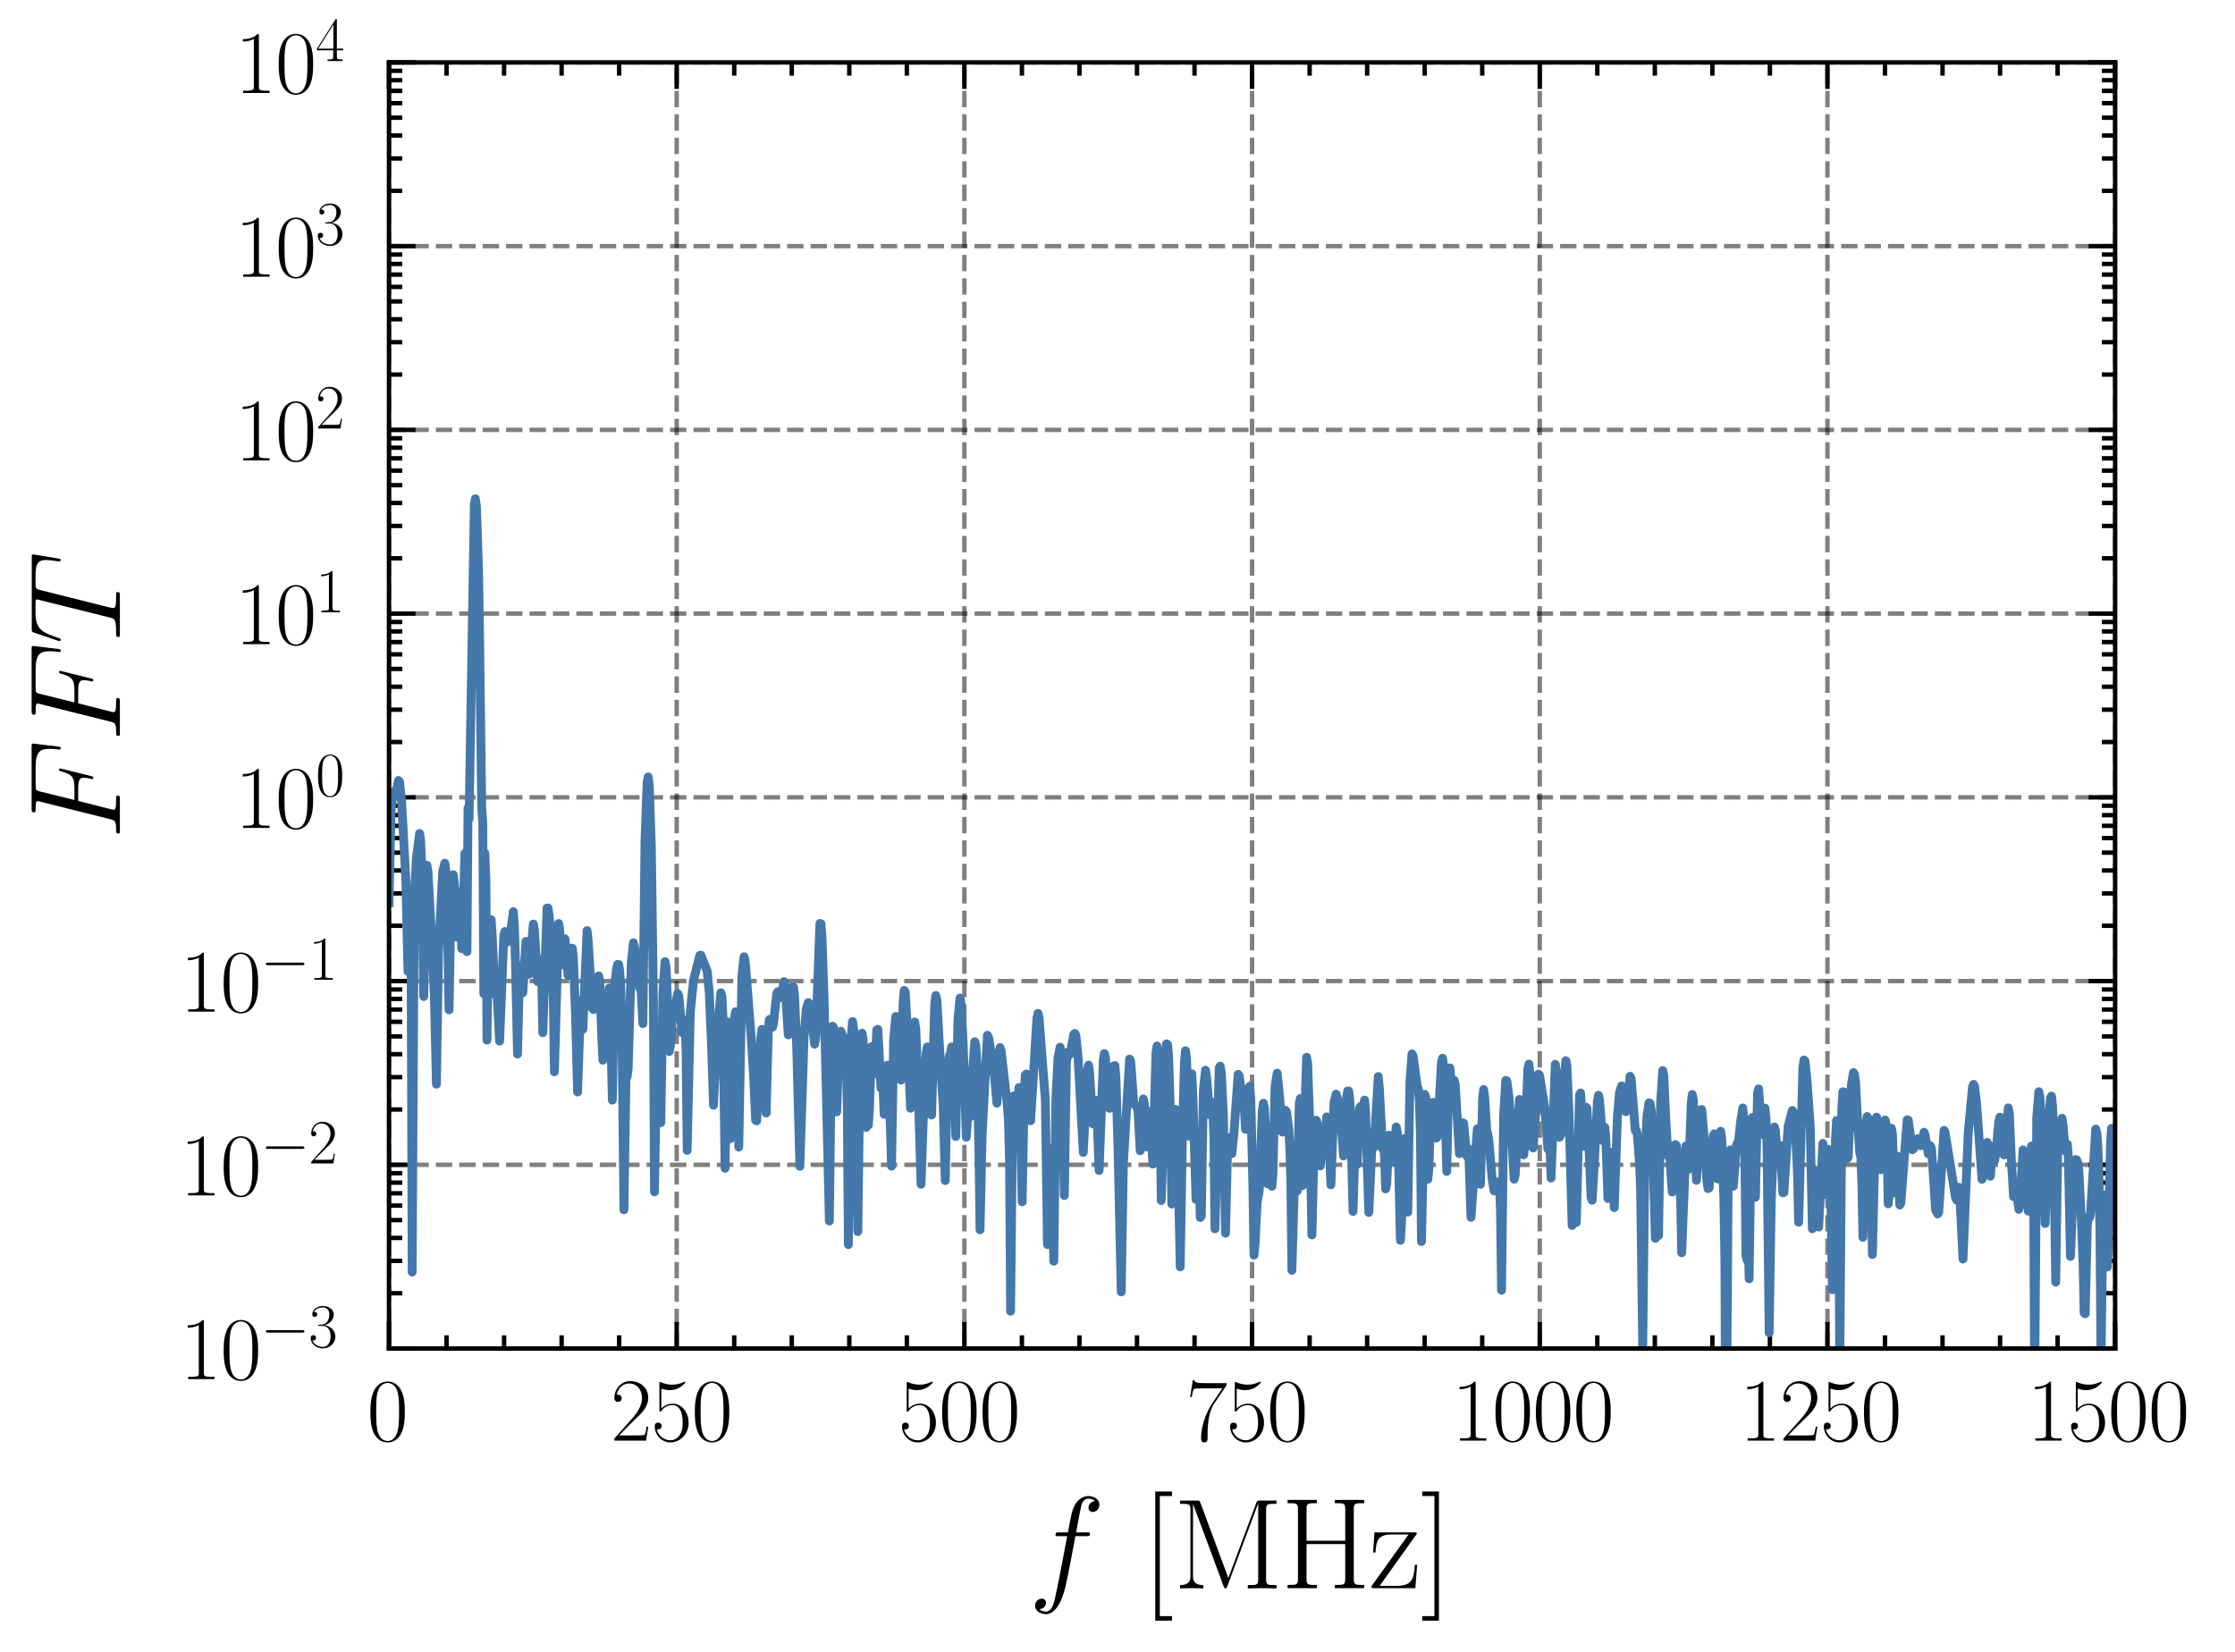 <?xml version="1.0" encoding="utf-8" standalone="no"?>
<!DOCTYPE svg PUBLIC "-//W3C//DTD SVG 1.1//EN"
  "http://www.w3.org/Graphics/SVG/1.1/DTD/svg11.dtd">
<svg xmlns:xlink="http://www.w3.org/1999/xlink" width="252.875pt" height="186.891pt" viewBox="0 0 252.875 186.891" xmlns="http://www.w3.org/2000/svg" version="1.1">
 <defs>
  <style type="text/css">*{stroke-linejoin: round; stroke-linecap: butt}</style>
 </defs>
 <g id="figure_1">
  <g id="patch_1">
   <path d="M -0 186.891 
L 252.875 186.891 
L 252.875 0 
L -0 0 
L -0 186.891 
z
" style="fill: none"/>
  </g>
  <g id="axes_1">
   <g id="patch_2">
    <path d="M 44.013 152.589 
L 239.313 152.589 
L 239.313 7.059 
L 44.013 7.059 
L 44.013 152.589 
z
" style="fill: none"/>
   </g>
   <g id="matplotlib.axis_1">
    <g id="xtick_1">
     <g id="line2d_1">
      <path d="M 44.013 152.589 
L 44.013 7.059 
" clip-path="url(#p7e0ef3a8ed)" style="fill: none; stroke-dasharray: 1.85,0.8; stroke-dashoffset: 0; stroke: #000000; stroke-opacity: 0.5; stroke-width: 0.5"/>
     </g>
     <g id="line2d_2">
      <defs>
       <path id="me32596fe39" d="M 0 0 
L 0 -3 
" style="stroke: #000000; stroke-width: 0.5"/>
      </defs>
      <g>
       <use xlink:href="#me32596fe39" x="44.013" y="152.589" style="stroke: #000000; stroke-width: 0.5"/>
      </g>
     </g>
     <g id="line2d_3">
      <defs>
       <path id="m5977d83f76" d="M 0 0 
L 0 3 
" style="stroke: #000000; stroke-width: 0.5"/>
      </defs>
      <g>
       <use xlink:href="#m5977d83f76" x="44.013" y="7.059" style="stroke: #000000; stroke-width: 0.5"/>
      </g>
     </g>
     <g id="text_1">
      <!-- $\mathdefault{0}$ -->
      <g transform="translate(41.522 163.008) scale(0.1 -0.1)">
       <defs>
        <path id="CMR17-30" d="M 2688 2025 
C 2688 2416 2682 3080 2413 3591 
C 2176 4039 1798 4198 1466 4198 
C 1158 4198 768 4058 525 3597 
C 269 3118 243 2524 243 2025 
C 243 1661 250 1106 448 619 
C 723 -39 1216 -128 1466 -128 
C 1760 -128 2208 -7 2470 600 
C 2662 1042 2688 1559 2688 2025 
z
M 1466 -26 
C 1056 -26 813 325 723 812 
C 653 1188 653 1738 653 2096 
C 653 2588 653 2997 736 3387 
C 858 3929 1216 4096 1466 4096 
C 1728 4096 2067 3923 2189 3400 
C 2272 3036 2278 2607 2278 2096 
C 2278 1680 2278 1169 2202 792 
C 2067 95 1690 -26 1466 -26 
z
" transform="scale(0.016)"/>
       </defs>
       <use xlink:href="#CMR17-30" transform="scale(0.996)"/>
      </g>
     </g>
    </g>
    <g id="xtick_2">
     <g id="line2d_4">
      <path d="M 76.563 152.589 
L 76.563 7.059 
" clip-path="url(#p7e0ef3a8ed)" style="fill: none; stroke-dasharray: 1.85,0.8; stroke-dashoffset: 0; stroke: #000000; stroke-opacity: 0.5; stroke-width: 0.5"/>
     </g>
     <g id="line2d_5">
      <g>
       <use xlink:href="#me32596fe39" x="76.563" y="152.589" style="stroke: #000000; stroke-width: 0.5"/>
      </g>
     </g>
     <g id="line2d_6">
      <g>
       <use xlink:href="#m5977d83f76" x="76.563" y="7.059" style="stroke: #000000; stroke-width: 0.5"/>
      </g>
     </g>
     <g id="text_2">
      <!-- $\mathdefault{250}$ -->
      <g transform="translate(69.091 163.008) scale(0.1 -0.1)">
       <defs>
        <path id="CMR17-32" d="M 2669 989 
L 2554 989 
C 2490 536 2438 459 2413 420 
C 2381 369 1920 369 1830 369 
L 602 369 
C 832 619 1280 1072 1824 1597 
C 2214 1967 2669 2402 2669 3035 
C 2669 3790 2067 4224 1395 4224 
C 691 4224 262 3604 262 3030 
C 262 2780 448 2748 525 2748 
C 589 2748 781 2787 781 3010 
C 781 3207 614 3264 525 3264 
C 486 3264 448 3258 422 3245 
C 544 3790 915 4058 1306 4058 
C 1862 4058 2227 3617 2227 3035 
C 2227 2479 1901 2000 1536 1584 
L 262 146 
L 262 0 
L 2515 0 
L 2669 989 
z
" transform="scale(0.016)"/>
        <path id="CMR17-35" d="M 730 3692 
C 794 3666 1056 3584 1325 3584 
C 1920 3584 2246 3911 2432 4100 
C 2432 4157 2432 4192 2394 4192 
C 2387 4192 2374 4192 2323 4163 
C 2099 4058 1837 3973 1517 3973 
C 1325 3973 1037 3999 723 4139 
C 653 4171 640 4171 634 4171 
C 602 4171 595 4164 595 4037 
L 595 2203 
C 595 2089 595 2057 659 2057 
C 691 2057 704 2070 736 2114 
C 941 2401 1222 2522 1542 2522 
C 1766 2522 2246 2382 2246 1289 
C 2246 1085 2246 715 2054 421 
C 1894 159 1645 25 1370 25 
C 947 25 518 320 403 814 
C 429 807 480 795 506 795 
C 589 795 749 840 749 1038 
C 749 1210 627 1280 506 1280 
C 358 1280 262 1190 262 1011 
C 262 454 704 -128 1382 -128 
C 2042 -128 2669 440 2669 1264 
C 2669 2030 2170 2624 1549 2624 
C 1222 2624 947 2503 730 2274 
L 730 3692 
z
" transform="scale(0.016)"/>
       </defs>
       <use xlink:href="#CMR17-32" transform="scale(0.996)"/>
       <use xlink:href="#CMR17-35" transform="translate(45.69 0) scale(0.996)"/>
       <use xlink:href="#CMR17-30" transform="translate(91.381 0) scale(0.996)"/>
      </g>
     </g>
    </g>
    <g id="xtick_3">
     <g id="line2d_7">
      <path d="M 109.113 152.589 
L 109.113 7.059 
" clip-path="url(#p7e0ef3a8ed)" style="fill: none; stroke-dasharray: 1.85,0.8; stroke-dashoffset: 0; stroke: #000000; stroke-opacity: 0.5; stroke-width: 0.5"/>
     </g>
     <g id="line2d_8">
      <g>
       <use xlink:href="#me32596fe39" x="109.113" y="152.589" style="stroke: #000000; stroke-width: 0.5"/>
      </g>
     </g>
     <g id="line2d_9">
      <g>
       <use xlink:href="#m5977d83f76" x="109.113" y="7.059" style="stroke: #000000; stroke-width: 0.5"/>
      </g>
     </g>
     <g id="text_3">
      <!-- $\mathdefault{500}$ -->
      <g transform="translate(101.641 163.008) scale(0.1 -0.1)">
       <use xlink:href="#CMR17-35" transform="scale(0.996)"/>
       <use xlink:href="#CMR17-30" transform="translate(45.69 0) scale(0.996)"/>
       <use xlink:href="#CMR17-30" transform="translate(91.381 0) scale(0.996)"/>
      </g>
     </g>
    </g>
    <g id="xtick_4">
     <g id="line2d_10">
      <path d="M 141.663 152.589 
L 141.663 7.059 
" clip-path="url(#p7e0ef3a8ed)" style="fill: none; stroke-dasharray: 1.85,0.8; stroke-dashoffset: 0; stroke: #000000; stroke-opacity: 0.5; stroke-width: 0.5"/>
     </g>
     <g id="line2d_11">
      <g>
       <use xlink:href="#me32596fe39" x="141.663" y="152.589" style="stroke: #000000; stroke-width: 0.5"/>
      </g>
     </g>
     <g id="line2d_12">
      <g>
       <use xlink:href="#m5977d83f76" x="141.663" y="7.059" style="stroke: #000000; stroke-width: 0.5"/>
      </g>
     </g>
     <g id="text_4">
      <!-- $\mathdefault{750}$ -->
      <g transform="translate(134.191 163.008) scale(0.1 -0.1)">
       <defs>
        <path id="CMR17-37" d="M 2886 3941 
L 2886 4081 
L 1382 4081 
C 634 4081 621 4165 595 4288 
L 480 4288 
L 294 3094 
L 410 3094 
C 429 3215 474 3540 550 3661 
C 589 3712 1062 3712 1171 3712 
L 2579 3712 
L 1869 2661 
C 1395 1954 1069 999 1069 165 
C 1069 89 1069 -128 1299 -128 
C 1530 -128 1530 89 1530 171 
L 1530 465 
C 1530 1508 1709 2196 2003 2636 
L 2886 3941 
z
" transform="scale(0.016)"/>
       </defs>
       <use xlink:href="#CMR17-37" transform="scale(0.996)"/>
       <use xlink:href="#CMR17-35" transform="translate(45.69 0) scale(0.996)"/>
       <use xlink:href="#CMR17-30" transform="translate(91.381 0) scale(0.996)"/>
      </g>
     </g>
    </g>
    <g id="xtick_5">
     <g id="line2d_13">
      <path d="M 174.213 152.589 
L 174.213 7.059 
" clip-path="url(#p7e0ef3a8ed)" style="fill: none; stroke-dasharray: 1.85,0.8; stroke-dashoffset: 0; stroke: #000000; stroke-opacity: 0.5; stroke-width: 0.5"/>
     </g>
     <g id="line2d_14">
      <g>
       <use xlink:href="#me32596fe39" x="174.213" y="152.589" style="stroke: #000000; stroke-width: 0.5"/>
      </g>
     </g>
     <g id="line2d_15">
      <g>
       <use xlink:href="#m5977d83f76" x="174.213" y="7.059" style="stroke: #000000; stroke-width: 0.5"/>
      </g>
     </g>
     <g id="text_5">
      <!-- $\mathdefault{1000}$ -->
      <g transform="translate(164.25 163.008) scale(0.1 -0.1)">
       <defs>
        <path id="CMR17-31" d="M 1702 4058 
C 1702 4192 1696 4192 1606 4192 
C 1357 3916 979 3827 621 3827 
C 602 3827 570 3827 563 3808 
C 557 3795 557 3782 557 3648 
C 755 3648 1088 3686 1344 3839 
L 1344 461 
C 1344 236 1331 160 781 160 
L 589 160 
L 589 0 
C 896 0 1216 0 1523 0 
C 1830 0 2150 0 2458 0 
L 2458 160 
L 2266 160 
C 1715 160 1702 230 1702 458 
L 1702 4058 
z
" transform="scale(0.016)"/>
       </defs>
       <use xlink:href="#CMR17-31" transform="scale(0.996)"/>
       <use xlink:href="#CMR17-30" transform="translate(45.69 0) scale(0.996)"/>
       <use xlink:href="#CMR17-30" transform="translate(91.381 0) scale(0.996)"/>
       <use xlink:href="#CMR17-30" transform="translate(137.071 0) scale(0.996)"/>
      </g>
     </g>
    </g>
    <g id="xtick_6">
     <g id="line2d_16">
      <path d="M 206.763 152.589 
L 206.763 7.059 
" clip-path="url(#p7e0ef3a8ed)" style="fill: none; stroke-dasharray: 1.85,0.8; stroke-dashoffset: 0; stroke: #000000; stroke-opacity: 0.5; stroke-width: 0.5"/>
     </g>
     <g id="line2d_17">
      <g>
       <use xlink:href="#me32596fe39" x="206.763" y="152.589" style="stroke: #000000; stroke-width: 0.5"/>
      </g>
     </g>
     <g id="line2d_18">
      <g>
       <use xlink:href="#m5977d83f76" x="206.763" y="7.059" style="stroke: #000000; stroke-width: 0.5"/>
      </g>
     </g>
     <g id="text_6">
      <!-- $\mathdefault{1250}$ -->
      <g transform="translate(196.8 163.008) scale(0.1 -0.1)">
       <use xlink:href="#CMR17-31" transform="scale(0.996)"/>
       <use xlink:href="#CMR17-32" transform="translate(45.69 0) scale(0.996)"/>
       <use xlink:href="#CMR17-35" transform="translate(91.381 0) scale(0.996)"/>
       <use xlink:href="#CMR17-30" transform="translate(137.071 0) scale(0.996)"/>
      </g>
     </g>
    </g>
    <g id="xtick_7">
     <g id="line2d_19">
      <path d="M 239.313 152.589 
L 239.313 7.059 
" clip-path="url(#p7e0ef3a8ed)" style="fill: none; stroke-dasharray: 1.85,0.8; stroke-dashoffset: 0; stroke: #000000; stroke-opacity: 0.5; stroke-width: 0.5"/>
     </g>
     <g id="line2d_20">
      <g>
       <use xlink:href="#me32596fe39" x="239.313" y="152.589" style="stroke: #000000; stroke-width: 0.5"/>
      </g>
     </g>
     <g id="line2d_21">
      <g>
       <use xlink:href="#m5977d83f76" x="239.313" y="7.059" style="stroke: #000000; stroke-width: 0.5"/>
      </g>
     </g>
     <g id="text_7">
      <!-- $\mathdefault{1500}$ -->
      <g transform="translate(229.35 163.008) scale(0.1 -0.1)">
       <use xlink:href="#CMR17-31" transform="scale(0.996)"/>
       <use xlink:href="#CMR17-35" transform="translate(45.69 0) scale(0.996)"/>
       <use xlink:href="#CMR17-30" transform="translate(91.381 0) scale(0.996)"/>
       <use xlink:href="#CMR17-30" transform="translate(137.071 0) scale(0.996)"/>
      </g>
     </g>
    </g>
    <g id="xtick_8">
     <g id="line2d_22">
      <defs>
       <path id="ma3c80d9007" d="M 0 0 
L 0 -1.5 
" style="stroke: #000000; stroke-width: 0.5"/>
      </defs>
      <g>
       <use xlink:href="#ma3c80d9007" x="50.523" y="152.589" style="stroke: #000000; stroke-width: 0.5"/>
      </g>
     </g>
     <g id="line2d_23">
      <defs>
       <path id="m21ebdfa553" d="M 0 0 
L 0 1.5 
" style="stroke: #000000; stroke-width: 0.5"/>
      </defs>
      <g>
       <use xlink:href="#m21ebdfa553" x="50.523" y="7.059" style="stroke: #000000; stroke-width: 0.5"/>
      </g>
     </g>
    </g>
    <g id="xtick_9">
     <g id="line2d_24">
      <g>
       <use xlink:href="#ma3c80d9007" x="57.033" y="152.589" style="stroke: #000000; stroke-width: 0.5"/>
      </g>
     </g>
     <g id="line2d_25">
      <g>
       <use xlink:href="#m21ebdfa553" x="57.033" y="7.059" style="stroke: #000000; stroke-width: 0.5"/>
      </g>
     </g>
    </g>
    <g id="xtick_10">
     <g id="line2d_26">
      <g>
       <use xlink:href="#ma3c80d9007" x="63.543" y="152.589" style="stroke: #000000; stroke-width: 0.5"/>
      </g>
     </g>
     <g id="line2d_27">
      <g>
       <use xlink:href="#m21ebdfa553" x="63.543" y="7.059" style="stroke: #000000; stroke-width: 0.5"/>
      </g>
     </g>
    </g>
    <g id="xtick_11">
     <g id="line2d_28">
      <g>
       <use xlink:href="#ma3c80d9007" x="70.053" y="152.589" style="stroke: #000000; stroke-width: 0.5"/>
      </g>
     </g>
     <g id="line2d_29">
      <g>
       <use xlink:href="#m21ebdfa553" x="70.053" y="7.059" style="stroke: #000000; stroke-width: 0.5"/>
      </g>
     </g>
    </g>
    <g id="xtick_12">
     <g id="line2d_30">
      <g>
       <use xlink:href="#ma3c80d9007" x="83.073" y="152.589" style="stroke: #000000; stroke-width: 0.5"/>
      </g>
     </g>
     <g id="line2d_31">
      <g>
       <use xlink:href="#m21ebdfa553" x="83.073" y="7.059" style="stroke: #000000; stroke-width: 0.5"/>
      </g>
     </g>
    </g>
    <g id="xtick_13">
     <g id="line2d_32">
      <g>
       <use xlink:href="#ma3c80d9007" x="89.583" y="152.589" style="stroke: #000000; stroke-width: 0.5"/>
      </g>
     </g>
     <g id="line2d_33">
      <g>
       <use xlink:href="#m21ebdfa553" x="89.583" y="7.059" style="stroke: #000000; stroke-width: 0.5"/>
      </g>
     </g>
    </g>
    <g id="xtick_14">
     <g id="line2d_34">
      <g>
       <use xlink:href="#ma3c80d9007" x="96.093" y="152.589" style="stroke: #000000; stroke-width: 0.5"/>
      </g>
     </g>
     <g id="line2d_35">
      <g>
       <use xlink:href="#m21ebdfa553" x="96.093" y="7.059" style="stroke: #000000; stroke-width: 0.5"/>
      </g>
     </g>
    </g>
    <g id="xtick_15">
     <g id="line2d_36">
      <g>
       <use xlink:href="#ma3c80d9007" x="102.603" y="152.589" style="stroke: #000000; stroke-width: 0.5"/>
      </g>
     </g>
     <g id="line2d_37">
      <g>
       <use xlink:href="#m21ebdfa553" x="102.603" y="7.059" style="stroke: #000000; stroke-width: 0.5"/>
      </g>
     </g>
    </g>
    <g id="xtick_16">
     <g id="line2d_38">
      <g>
       <use xlink:href="#ma3c80d9007" x="115.623" y="152.589" style="stroke: #000000; stroke-width: 0.5"/>
      </g>
     </g>
     <g id="line2d_39">
      <g>
       <use xlink:href="#m21ebdfa553" x="115.623" y="7.059" style="stroke: #000000; stroke-width: 0.5"/>
      </g>
     </g>
    </g>
    <g id="xtick_17">
     <g id="line2d_40">
      <g>
       <use xlink:href="#ma3c80d9007" x="122.133" y="152.589" style="stroke: #000000; stroke-width: 0.5"/>
      </g>
     </g>
     <g id="line2d_41">
      <g>
       <use xlink:href="#m21ebdfa553" x="122.133" y="7.059" style="stroke: #000000; stroke-width: 0.5"/>
      </g>
     </g>
    </g>
    <g id="xtick_18">
     <g id="line2d_42">
      <g>
       <use xlink:href="#ma3c80d9007" x="128.643" y="152.589" style="stroke: #000000; stroke-width: 0.5"/>
      </g>
     </g>
     <g id="line2d_43">
      <g>
       <use xlink:href="#m21ebdfa553" x="128.643" y="7.059" style="stroke: #000000; stroke-width: 0.5"/>
      </g>
     </g>
    </g>
    <g id="xtick_19">
     <g id="line2d_44">
      <g>
       <use xlink:href="#ma3c80d9007" x="135.153" y="152.589" style="stroke: #000000; stroke-width: 0.5"/>
      </g>
     </g>
     <g id="line2d_45">
      <g>
       <use xlink:href="#m21ebdfa553" x="135.153" y="7.059" style="stroke: #000000; stroke-width: 0.5"/>
      </g>
     </g>
    </g>
    <g id="xtick_20">
     <g id="line2d_46">
      <g>
       <use xlink:href="#ma3c80d9007" x="148.173" y="152.589" style="stroke: #000000; stroke-width: 0.5"/>
      </g>
     </g>
     <g id="line2d_47">
      <g>
       <use xlink:href="#m21ebdfa553" x="148.173" y="7.059" style="stroke: #000000; stroke-width: 0.5"/>
      </g>
     </g>
    </g>
    <g id="xtick_21">
     <g id="line2d_48">
      <g>
       <use xlink:href="#ma3c80d9007" x="154.683" y="152.589" style="stroke: #000000; stroke-width: 0.5"/>
      </g>
     </g>
     <g id="line2d_49">
      <g>
       <use xlink:href="#m21ebdfa553" x="154.683" y="7.059" style="stroke: #000000; stroke-width: 0.5"/>
      </g>
     </g>
    </g>
    <g id="xtick_22">
     <g id="line2d_50">
      <g>
       <use xlink:href="#ma3c80d9007" x="161.193" y="152.589" style="stroke: #000000; stroke-width: 0.5"/>
      </g>
     </g>
     <g id="line2d_51">
      <g>
       <use xlink:href="#m21ebdfa553" x="161.193" y="7.059" style="stroke: #000000; stroke-width: 0.5"/>
      </g>
     </g>
    </g>
    <g id="xtick_23">
     <g id="line2d_52">
      <g>
       <use xlink:href="#ma3c80d9007" x="167.703" y="152.589" style="stroke: #000000; stroke-width: 0.5"/>
      </g>
     </g>
     <g id="line2d_53">
      <g>
       <use xlink:href="#m21ebdfa553" x="167.703" y="7.059" style="stroke: #000000; stroke-width: 0.5"/>
      </g>
     </g>
    </g>
    <g id="xtick_24">
     <g id="line2d_54">
      <g>
       <use xlink:href="#ma3c80d9007" x="180.723" y="152.589" style="stroke: #000000; stroke-width: 0.5"/>
      </g>
     </g>
     <g id="line2d_55">
      <g>
       <use xlink:href="#m21ebdfa553" x="180.723" y="7.059" style="stroke: #000000; stroke-width: 0.5"/>
      </g>
     </g>
    </g>
    <g id="xtick_25">
     <g id="line2d_56">
      <g>
       <use xlink:href="#ma3c80d9007" x="187.233" y="152.589" style="stroke: #000000; stroke-width: 0.5"/>
      </g>
     </g>
     <g id="line2d_57">
      <g>
       <use xlink:href="#m21ebdfa553" x="187.233" y="7.059" style="stroke: #000000; stroke-width: 0.5"/>
      </g>
     </g>
    </g>
    <g id="xtick_26">
     <g id="line2d_58">
      <g>
       <use xlink:href="#ma3c80d9007" x="193.743" y="152.589" style="stroke: #000000; stroke-width: 0.5"/>
      </g>
     </g>
     <g id="line2d_59">
      <g>
       <use xlink:href="#m21ebdfa553" x="193.743" y="7.059" style="stroke: #000000; stroke-width: 0.5"/>
      </g>
     </g>
    </g>
    <g id="xtick_27">
     <g id="line2d_60">
      <g>
       <use xlink:href="#ma3c80d9007" x="200.253" y="152.589" style="stroke: #000000; stroke-width: 0.5"/>
      </g>
     </g>
     <g id="line2d_61">
      <g>
       <use xlink:href="#m21ebdfa553" x="200.253" y="7.059" style="stroke: #000000; stroke-width: 0.5"/>
      </g>
     </g>
    </g>
    <g id="xtick_28">
     <g id="line2d_62">
      <g>
       <use xlink:href="#ma3c80d9007" x="213.273" y="152.589" style="stroke: #000000; stroke-width: 0.5"/>
      </g>
     </g>
     <g id="line2d_63">
      <g>
       <use xlink:href="#m21ebdfa553" x="213.273" y="7.059" style="stroke: #000000; stroke-width: 0.5"/>
      </g>
     </g>
    </g>
    <g id="xtick_29">
     <g id="line2d_64">
      <g>
       <use xlink:href="#ma3c80d9007" x="219.783" y="152.589" style="stroke: #000000; stroke-width: 0.5"/>
      </g>
     </g>
     <g id="line2d_65">
      <g>
       <use xlink:href="#m21ebdfa553" x="219.783" y="7.059" style="stroke: #000000; stroke-width: 0.5"/>
      </g>
     </g>
    </g>
    <g id="xtick_30">
     <g id="line2d_66">
      <g>
       <use xlink:href="#ma3c80d9007" x="226.293" y="152.589" style="stroke: #000000; stroke-width: 0.5"/>
      </g>
     </g>
     <g id="line2d_67">
      <g>
       <use xlink:href="#m21ebdfa553" x="226.293" y="7.059" style="stroke: #000000; stroke-width: 0.5"/>
      </g>
     </g>
    </g>
    <g id="xtick_31">
     <g id="line2d_68">
      <g>
       <use xlink:href="#ma3c80d9007" x="232.803" y="152.589" style="stroke: #000000; stroke-width: 0.5"/>
      </g>
     </g>
     <g id="line2d_69">
      <g>
       <use xlink:href="#m21ebdfa553" x="232.803" y="7.059" style="stroke: #000000; stroke-width: 0.5"/>
      </g>
     </g>
    </g>
    <g id="text_8">
     <!-- $f$ [MHz] -->
     <g transform="translate(116.369 179.705) scale(0.144 -0.144)">
      <defs>
       <path id="CMMI12-66" d="M 2854 2566 
C 2982 2566 3034 2566 3034 2688 
C 3034 2752 2982 2752 2867 2752 
L 2349 2752 
C 2470 3429 2560 3897 2611 4107 
C 2650 4265 2784 4416 2950 4416 
C 3085 4416 3219 4358 3283 4298 
C 3034 4272 2957 4082 2957 3969 
C 2957 3837 3053 3759 3174 3759 
C 3302 3759 3494 3870 3494 4119 
C 3494 4393 3226 4544 2944 4544 
C 2669 4544 2400 4334 2272 4078 
C 2157 3848 2093 3611 1946 2752 
L 1517 2752 
C 1395 2752 1331 2752 1331 2637 
C 1331 2566 1370 2566 1498 2566 
L 1907 2566 
C 1792 1976 1530 542 1382 -137 
C 1274 -689 1178 -1152 858 -1152 
C 838 -1152 653 -1152 538 -1031 
C 864 -1005 864 -726 864 -720 
C 864 -593 768 -517 646 -517 
C 518 -517 326 -625 326 -867 
C 326 -1140 608 -1280 858 -1280 
C 1510 -1280 1779 -118 1850 199 
C 1965 688 2278 2376 2310 2566 
L 2854 2566 
z
" transform="scale(0.016)"/>
       <path id="CMR17-5b" d="M 1504 -1600 
L 1504 -1377 
L 902 -1377 
L 902 4544 
L 1504 4544 
L 1504 4767 
L 678 4767 
L 678 -1600 
L 1504 -1600 
z
" transform="scale(0.016)"/>
       <path id="CMR17-4d" d="M 1338 4224 
C 1299 4320 1293 4320 1158 4320 
L 339 4320 
L 339 4160 
C 781 4160 851 4160 851 3875 
L 851 610 
C 851 451 851 153 339 153 
L 339 -13 
C 486 0 755 0 915 0 
C 1075 0 1344 0 1491 -13 
L 1491 153 
C 979 153 979 451 979 610 
L 979 4135 
L 986 4135 
L 2490 89 
C 2515 25 2528 -13 2579 -13 
C 2630 -13 2643 25 2669 89 
L 4186 4166 
L 4192 4166 
L 4192 438 
C 4192 153 4122 153 3680 153 
L 3680 -13 
C 3853 0 4198 0 4384 0 
C 4570 0 4922 0 5094 -13 
L 5094 153 
C 4653 153 4582 153 4582 438 
L 4582 3875 
C 4582 4160 4653 4160 5094 4160 
L 5094 4320 
L 4282 4320 
C 4147 4320 4141 4314 4102 4218 
L 2720 502 
L 1338 4224 
z
" transform="scale(0.016)"/>
       <path id="CMR17-48" d="M 3590 3905 
C 3590 4192 3661 4192 4102 4192 
L 4102 4352 
C 3917 4352 3578 4352 3379 4352 
C 3181 4352 2842 4352 2656 4352 
L 2656 4192 
C 3098 4192 3168 4192 3168 3904 
L 3168 2341 
L 1261 2341 
L 1261 3904 
C 1261 4192 1331 4192 1773 4192 
L 1773 4352 
C 1587 4352 1248 4352 1050 4352 
C 851 4352 512 4352 326 4352 
L 326 4192 
C 768 4192 838 4192 838 3905 
L 838 447 
C 838 160 768 160 326 160 
L 326 0 
C 512 0 851 0 1050 0 
C 1248 0 1587 0 1773 0 
L 1773 160 
C 1331 160 1261 160 1261 446 
L 1261 2176 
L 3168 2176 
L 3168 446 
C 3168 160 3098 160 2656 160 
L 2656 0 
C 2842 0 3181 0 3379 0 
C 3578 0 3917 0 4102 0 
L 4102 160 
C 3661 160 3590 160 3590 447 
L 3590 3905 
z
" transform="scale(0.016)"/>
       <path id="CMR17-7a" d="M 2310 2605 
C 2362 2670 2362 2682 2362 2695 
C 2362 2752 2336 2752 2221 2752 
L 275 2752 
L 211 1760 
L 326 1760 
C 371 2381 442 2650 1178 2650 
L 1958 2650 
L 128 96 
C 128 0 134 0 269 0 
L 2291 0 
L 2381 1152 
L 2266 1152 
C 2214 442 2131 115 1350 115 
L 531 115 
L 2310 2605 
z
" transform="scale(0.016)"/>
       <path id="CMR17-5d" d="M 915 4767 
L 90 4767 
L 90 4544 
L 691 4544 
L 691 -1377 
L 90 -1377 
L 90 -1600 
L 915 -1600 
L 915 4767 
z
" transform="scale(0.016)"/>
      </defs>
      <use xlink:href="#CMMI12-66" transform="scale(0.996)"/>
      <use xlink:href="#CMR17-5b" transform="translate(88.796 0) scale(0.996)"/>
      <use xlink:href="#CMR17-4d" transform="translate(113.667 0) scale(0.996)"/>
      <use xlink:href="#CMR17-48" transform="translate(198.354 0) scale(0.996)"/>
      <use xlink:href="#CMR17-7a" transform="translate(267.427 0) scale(0.996)"/>
      <use xlink:href="#CMR17-5d" transform="translate(307.912 0) scale(0.996)"/>
     </g>
    </g>
   </g>
   <g id="matplotlib.axis_2">
    <g id="ytick_1">
     <g id="line2d_70">
      <path d="M 44.013 152.589 
L 239.313 152.589 
" clip-path="url(#p7e0ef3a8ed)" style="fill: none; stroke-dasharray: 1.85,0.8; stroke-dashoffset: 0; stroke: #000000; stroke-opacity: 0.5; stroke-width: 0.5"/>
     </g>
     <g id="line2d_71">
      <defs>
       <path id="mcd1ee04623" d="M 0 0 
L 3 0 
" style="stroke: #000000; stroke-width: 0.5"/>
      </defs>
      <g>
       <use xlink:href="#mcd1ee04623" x="44.013" y="152.589" style="stroke: #000000; stroke-width: 0.5"/>
      </g>
     </g>
     <g id="line2d_72">
      <defs>
       <path id="m9c23ec6797" d="M 0 0 
L -3 0 
" style="stroke: #000000; stroke-width: 0.5"/>
      </defs>
      <g>
       <use xlink:href="#m9c23ec6797" x="239.313" y="152.589" style="stroke: #000000; stroke-width: 0.5"/>
      </g>
     </g>
     <g id="text_9">
      <!-- $\mathdefault{10^{-3}}$ -->
      <g transform="translate(20.352 156.048) scale(0.1 -0.1)">
       <defs>
        <path id="CMSY10-0" d="M 4218 1472 
C 4326 1472 4442 1472 4442 1600 
C 4442 1728 4326 1728 4218 1728 
L 755 1728 
C 646 1728 531 1728 531 1600 
C 531 1472 646 1472 755 1472 
L 4218 1472 
z
" transform="scale(0.016)"/>
        <path id="CMR17-33" d="M 1414 2157 
C 1984 2157 2234 1662 2234 1090 
C 2234 320 1824 25 1453 25 
C 1114 25 563 194 390 693 
C 422 680 454 680 486 680 
C 640 680 755 782 755 948 
C 755 1133 614 1216 486 1216 
C 378 1216 211 1165 211 926 
C 211 335 787 -128 1466 -128 
C 2176 -128 2720 430 2720 1085 
C 2720 1707 2208 2157 1600 2227 
C 2086 2328 2554 2756 2554 3329 
C 2554 3820 2048 4179 1472 4179 
C 890 4179 378 3829 378 3329 
C 378 3110 544 3072 627 3072 
C 762 3072 877 3155 877 3321 
C 877 3486 762 3569 627 3569 
C 602 3569 570 3569 544 3557 
C 730 3959 1235 4032 1459 4032 
C 1683 4032 2106 3925 2106 3320 
C 2106 3143 2080 2828 1862 2550 
C 1670 2304 1453 2304 1242 2284 
C 1210 2284 1062 2269 1037 2269 
C 992 2263 966 2257 966 2208 
C 966 2163 973 2157 1101 2157 
L 1414 2157 
z
" transform="scale(0.016)"/>
       </defs>
       <use xlink:href="#CMR17-31" transform="scale(0.996)"/>
       <use xlink:href="#CMR17-30" transform="translate(45.69 0) scale(0.996)"/>
       <use xlink:href="#CMSY10-0" transform="translate(91.381 36.154) scale(0.697)"/>
       <use xlink:href="#CMR17-33" transform="translate(145.622 36.154) scale(0.697)"/>
      </g>
     </g>
    </g>
    <g id="ytick_2">
     <g id="line2d_73">
      <path d="M 44.013 131.799 
L 239.313 131.799 
" clip-path="url(#p7e0ef3a8ed)" style="fill: none; stroke-dasharray: 1.85,0.8; stroke-dashoffset: 0; stroke: #000000; stroke-opacity: 0.5; stroke-width: 0.5"/>
     </g>
     <g id="line2d_74">
      <g>
       <use xlink:href="#mcd1ee04623" x="44.013" y="131.799" style="stroke: #000000; stroke-width: 0.5"/>
      </g>
     </g>
     <g id="line2d_75">
      <g>
       <use xlink:href="#m9c23ec6797" x="239.313" y="131.799" style="stroke: #000000; stroke-width: 0.5"/>
      </g>
     </g>
     <g id="text_10">
      <!-- $\mathdefault{10^{-2}}$ -->
      <g transform="translate(20.352 135.258) scale(0.1 -0.1)">
       <use xlink:href="#CMR17-31" transform="scale(0.996)"/>
       <use xlink:href="#CMR17-30" transform="translate(45.69 0) scale(0.996)"/>
       <use xlink:href="#CMSY10-0" transform="translate(91.381 36.154) scale(0.697)"/>
       <use xlink:href="#CMR17-32" transform="translate(145.622 36.154) scale(0.697)"/>
      </g>
     </g>
    </g>
    <g id="ytick_3">
     <g id="line2d_76">
      <path d="M 44.013 111.009 
L 239.313 111.009 
" clip-path="url(#p7e0ef3a8ed)" style="fill: none; stroke-dasharray: 1.85,0.8; stroke-dashoffset: 0; stroke: #000000; stroke-opacity: 0.5; stroke-width: 0.5"/>
     </g>
     <g id="line2d_77">
      <g>
       <use xlink:href="#mcd1ee04623" x="44.013" y="111.009" style="stroke: #000000; stroke-width: 0.5"/>
      </g>
     </g>
     <g id="line2d_78">
      <g>
       <use xlink:href="#m9c23ec6797" x="239.313" y="111.009" style="stroke: #000000; stroke-width: 0.5"/>
      </g>
     </g>
     <g id="text_11">
      <!-- $\mathdefault{10^{-1}}$ -->
      <g transform="translate(20.352 114.468) scale(0.1 -0.1)">
       <use xlink:href="#CMR17-31" transform="scale(0.996)"/>
       <use xlink:href="#CMR17-30" transform="translate(45.69 0) scale(0.996)"/>
       <use xlink:href="#CMSY10-0" transform="translate(91.381 36.154) scale(0.697)"/>
       <use xlink:href="#CMR17-31" transform="translate(145.622 36.154) scale(0.697)"/>
      </g>
     </g>
    </g>
    <g id="ytick_4">
     <g id="line2d_79">
      <path d="M 44.013 90.219 
L 239.313 90.219 
" clip-path="url(#p7e0ef3a8ed)" style="fill: none; stroke-dasharray: 1.85,0.8; stroke-dashoffset: 0; stroke: #000000; stroke-opacity: 0.5; stroke-width: 0.5"/>
     </g>
     <g id="line2d_80">
      <g>
       <use xlink:href="#mcd1ee04623" x="44.013" y="90.219" style="stroke: #000000; stroke-width: 0.5"/>
      </g>
     </g>
     <g id="line2d_81">
      <g>
       <use xlink:href="#m9c23ec6797" x="239.313" y="90.219" style="stroke: #000000; stroke-width: 0.5"/>
      </g>
     </g>
     <g id="text_12">
      <!-- $\mathdefault{10^{0}}$ -->
      <g transform="translate(26.579 93.678) scale(0.1 -0.1)">
       <use xlink:href="#CMR17-31" transform="scale(0.996)"/>
       <use xlink:href="#CMR17-30" transform="translate(45.69 0) scale(0.996)"/>
       <use xlink:href="#CMR17-30" transform="translate(91.381 36.154) scale(0.697)"/>
      </g>
     </g>
    </g>
    <g id="ytick_5">
     <g id="line2d_82">
      <path d="M 44.013 69.429 
L 239.313 69.429 
" clip-path="url(#p7e0ef3a8ed)" style="fill: none; stroke-dasharray: 1.85,0.8; stroke-dashoffset: 0; stroke: #000000; stroke-opacity: 0.5; stroke-width: 0.5"/>
     </g>
     <g id="line2d_83">
      <g>
       <use xlink:href="#mcd1ee04623" x="44.013" y="69.429" style="stroke: #000000; stroke-width: 0.5"/>
      </g>
     </g>
     <g id="line2d_84">
      <g>
       <use xlink:href="#m9c23ec6797" x="239.313" y="69.429" style="stroke: #000000; stroke-width: 0.5"/>
      </g>
     </g>
     <g id="text_13">
      <!-- $\mathdefault{10^{1}}$ -->
      <g transform="translate(26.579 72.888) scale(0.1 -0.1)">
       <use xlink:href="#CMR17-31" transform="scale(0.996)"/>
       <use xlink:href="#CMR17-30" transform="translate(45.69 0) scale(0.996)"/>
       <use xlink:href="#CMR17-31" transform="translate(91.381 36.154) scale(0.697)"/>
      </g>
     </g>
    </g>
    <g id="ytick_6">
     <g id="line2d_85">
      <path d="M 44.013 48.639 
L 239.313 48.639 
" clip-path="url(#p7e0ef3a8ed)" style="fill: none; stroke-dasharray: 1.85,0.8; stroke-dashoffset: 0; stroke: #000000; stroke-opacity: 0.5; stroke-width: 0.5"/>
     </g>
     <g id="line2d_86">
      <g>
       <use xlink:href="#mcd1ee04623" x="44.013" y="48.639" style="stroke: #000000; stroke-width: 0.5"/>
      </g>
     </g>
     <g id="line2d_87">
      <g>
       <use xlink:href="#m9c23ec6797" x="239.313" y="48.639" style="stroke: #000000; stroke-width: 0.5"/>
      </g>
     </g>
     <g id="text_14">
      <!-- $\mathdefault{10^{2}}$ -->
      <g transform="translate(26.579 52.098) scale(0.1 -0.1)">
       <use xlink:href="#CMR17-31" transform="scale(0.996)"/>
       <use xlink:href="#CMR17-30" transform="translate(45.69 0) scale(0.996)"/>
       <use xlink:href="#CMR17-32" transform="translate(91.381 36.154) scale(0.697)"/>
      </g>
     </g>
    </g>
    <g id="ytick_7">
     <g id="line2d_88">
      <path d="M 44.013 27.849 
L 239.313 27.849 
" clip-path="url(#p7e0ef3a8ed)" style="fill: none; stroke-dasharray: 1.85,0.8; stroke-dashoffset: 0; stroke: #000000; stroke-opacity: 0.5; stroke-width: 0.5"/>
     </g>
     <g id="line2d_89">
      <g>
       <use xlink:href="#mcd1ee04623" x="44.013" y="27.849" style="stroke: #000000; stroke-width: 0.5"/>
      </g>
     </g>
     <g id="line2d_90">
      <g>
       <use xlink:href="#m9c23ec6797" x="239.313" y="27.849" style="stroke: #000000; stroke-width: 0.5"/>
      </g>
     </g>
     <g id="text_15">
      <!-- $\mathdefault{10^{3}}$ -->
      <g transform="translate(26.579 31.308) scale(0.1 -0.1)">
       <use xlink:href="#CMR17-31" transform="scale(0.996)"/>
       <use xlink:href="#CMR17-30" transform="translate(45.69 0) scale(0.996)"/>
       <use xlink:href="#CMR17-33" transform="translate(91.381 36.154) scale(0.697)"/>
      </g>
     </g>
    </g>
    <g id="ytick_8">
     <g id="line2d_91">
      <path d="M 44.013 7.059 
L 239.313 7.059 
" clip-path="url(#p7e0ef3a8ed)" style="fill: none; stroke-dasharray: 1.85,0.8; stroke-dashoffset: 0; stroke: #000000; stroke-opacity: 0.5; stroke-width: 0.5"/>
     </g>
     <g id="line2d_92">
      <g>
       <use xlink:href="#mcd1ee04623" x="44.013" y="7.059" style="stroke: #000000; stroke-width: 0.5"/>
      </g>
     </g>
     <g id="line2d_93">
      <g>
       <use xlink:href="#m9c23ec6797" x="239.313" y="7.059" style="stroke: #000000; stroke-width: 0.5"/>
      </g>
     </g>
     <g id="text_16">
      <!-- $\mathdefault{10^{4}}$ -->
      <g transform="translate(26.579 10.518) scale(0.1 -0.1)">
       <defs>
        <path id="CMR17-34" d="M 2150 4122 
C 2150 4256 2144 4256 2029 4256 
L 128 1254 
L 128 1088 
L 1779 1088 
L 1779 457 
C 1779 224 1766 160 1318 160 
L 1197 160 
L 1197 0 
C 1402 0 1747 0 1965 0 
C 2182 0 2528 0 2733 0 
L 2733 160 
L 2611 160 
C 2163 160 2150 224 2150 457 
L 2150 1088 
L 2803 1088 
L 2803 1254 
L 2150 1254 
L 2150 4122 
z
M 1798 3703 
L 1798 1254 
L 256 1254 
L 1798 3703 
z
" transform="scale(0.016)"/>
       </defs>
       <use xlink:href="#CMR17-31" transform="scale(0.996)"/>
       <use xlink:href="#CMR17-30" transform="translate(45.69 0) scale(0.996)"/>
       <use xlink:href="#CMR17-34" transform="translate(91.381 36.154) scale(0.697)"/>
      </g>
     </g>
    </g>
    <g id="ytick_9">
     <g id="line2d_94">
      <defs>
       <path id="m480415b87c" d="M 0 0 
L 1.5 0 
" style="stroke: #000000; stroke-width: 0.5"/>
      </defs>
      <g>
       <use xlink:href="#m480415b87c" x="44.013" y="146.331" style="stroke: #000000; stroke-width: 0.5"/>
      </g>
     </g>
     <g id="line2d_95">
      <defs>
       <path id="mbc813447bf" d="M 0 0 
L -1.5 0 
" style="stroke: #000000; stroke-width: 0.5"/>
      </defs>
      <g>
       <use xlink:href="#mbc813447bf" x="239.313" y="146.331" style="stroke: #000000; stroke-width: 0.5"/>
      </g>
     </g>
    </g>
    <g id="ytick_10">
     <g id="line2d_96">
      <g>
       <use xlink:href="#m480415b87c" x="44.013" y="142.67" style="stroke: #000000; stroke-width: 0.5"/>
      </g>
     </g>
     <g id="line2d_97">
      <g>
       <use xlink:href="#mbc813447bf" x="239.313" y="142.67" style="stroke: #000000; stroke-width: 0.5"/>
      </g>
     </g>
    </g>
    <g id="ytick_11">
     <g id="line2d_98">
      <g>
       <use xlink:href="#m480415b87c" x="44.013" y="140.072" style="stroke: #000000; stroke-width: 0.5"/>
      </g>
     </g>
     <g id="line2d_99">
      <g>
       <use xlink:href="#mbc813447bf" x="239.313" y="140.072" style="stroke: #000000; stroke-width: 0.5"/>
      </g>
     </g>
    </g>
    <g id="ytick_12">
     <g id="line2d_100">
      <g>
       <use xlink:href="#m480415b87c" x="44.013" y="138.058" style="stroke: #000000; stroke-width: 0.5"/>
      </g>
     </g>
     <g id="line2d_101">
      <g>
       <use xlink:href="#mbc813447bf" x="239.313" y="138.058" style="stroke: #000000; stroke-width: 0.5"/>
      </g>
     </g>
    </g>
    <g id="ytick_13">
     <g id="line2d_102">
      <g>
       <use xlink:href="#m480415b87c" x="44.013" y="136.411" style="stroke: #000000; stroke-width: 0.5"/>
      </g>
     </g>
     <g id="line2d_103">
      <g>
       <use xlink:href="#mbc813447bf" x="239.313" y="136.411" style="stroke: #000000; stroke-width: 0.5"/>
      </g>
     </g>
    </g>
    <g id="ytick_14">
     <g id="line2d_104">
      <g>
       <use xlink:href="#m480415b87c" x="44.013" y="135.02" style="stroke: #000000; stroke-width: 0.5"/>
      </g>
     </g>
     <g id="line2d_105">
      <g>
       <use xlink:href="#mbc813447bf" x="239.313" y="135.02" style="stroke: #000000; stroke-width: 0.5"/>
      </g>
     </g>
    </g>
    <g id="ytick_15">
     <g id="line2d_106">
      <g>
       <use xlink:href="#m480415b87c" x="44.013" y="133.814" style="stroke: #000000; stroke-width: 0.5"/>
      </g>
     </g>
     <g id="line2d_107">
      <g>
       <use xlink:href="#mbc813447bf" x="239.313" y="133.814" style="stroke: #000000; stroke-width: 0.5"/>
      </g>
     </g>
    </g>
    <g id="ytick_16">
     <g id="line2d_108">
      <g>
       <use xlink:href="#m480415b87c" x="44.013" y="132.751" style="stroke: #000000; stroke-width: 0.5"/>
      </g>
     </g>
     <g id="line2d_109">
      <g>
       <use xlink:href="#mbc813447bf" x="239.313" y="132.751" style="stroke: #000000; stroke-width: 0.5"/>
      </g>
     </g>
    </g>
    <g id="ytick_17">
     <g id="line2d_110">
      <g>
       <use xlink:href="#m480415b87c" x="44.013" y="125.541" style="stroke: #000000; stroke-width: 0.5"/>
      </g>
     </g>
     <g id="line2d_111">
      <g>
       <use xlink:href="#mbc813447bf" x="239.313" y="125.541" style="stroke: #000000; stroke-width: 0.5"/>
      </g>
     </g>
    </g>
    <g id="ytick_18">
     <g id="line2d_112">
      <g>
       <use xlink:href="#m480415b87c" x="44.013" y="121.88" style="stroke: #000000; stroke-width: 0.5"/>
      </g>
     </g>
     <g id="line2d_113">
      <g>
       <use xlink:href="#mbc813447bf" x="239.313" y="121.88" style="stroke: #000000; stroke-width: 0.5"/>
      </g>
     </g>
    </g>
    <g id="ytick_19">
     <g id="line2d_114">
      <g>
       <use xlink:href="#m480415b87c" x="44.013" y="119.282" style="stroke: #000000; stroke-width: 0.5"/>
      </g>
     </g>
     <g id="line2d_115">
      <g>
       <use xlink:href="#mbc813447bf" x="239.313" y="119.282" style="stroke: #000000; stroke-width: 0.5"/>
      </g>
     </g>
    </g>
    <g id="ytick_20">
     <g id="line2d_116">
      <g>
       <use xlink:href="#m480415b87c" x="44.013" y="117.268" style="stroke: #000000; stroke-width: 0.5"/>
      </g>
     </g>
     <g id="line2d_117">
      <g>
       <use xlink:href="#mbc813447bf" x="239.313" y="117.268" style="stroke: #000000; stroke-width: 0.5"/>
      </g>
     </g>
    </g>
    <g id="ytick_21">
     <g id="line2d_118">
      <g>
       <use xlink:href="#m480415b87c" x="44.013" y="115.621" style="stroke: #000000; stroke-width: 0.5"/>
      </g>
     </g>
     <g id="line2d_119">
      <g>
       <use xlink:href="#mbc813447bf" x="239.313" y="115.621" style="stroke: #000000; stroke-width: 0.5"/>
      </g>
     </g>
    </g>
    <g id="ytick_22">
     <g id="line2d_120">
      <g>
       <use xlink:href="#m480415b87c" x="44.013" y="114.23" style="stroke: #000000; stroke-width: 0.5"/>
      </g>
     </g>
     <g id="line2d_121">
      <g>
       <use xlink:href="#mbc813447bf" x="239.313" y="114.23" style="stroke: #000000; stroke-width: 0.5"/>
      </g>
     </g>
    </g>
    <g id="ytick_23">
     <g id="line2d_122">
      <g>
       <use xlink:href="#m480415b87c" x="44.013" y="113.024" style="stroke: #000000; stroke-width: 0.5"/>
      </g>
     </g>
     <g id="line2d_123">
      <g>
       <use xlink:href="#mbc813447bf" x="239.313" y="113.024" style="stroke: #000000; stroke-width: 0.5"/>
      </g>
     </g>
    </g>
    <g id="ytick_24">
     <g id="line2d_124">
      <g>
       <use xlink:href="#m480415b87c" x="44.013" y="111.961" style="stroke: #000000; stroke-width: 0.5"/>
      </g>
     </g>
     <g id="line2d_125">
      <g>
       <use xlink:href="#mbc813447bf" x="239.313" y="111.961" style="stroke: #000000; stroke-width: 0.5"/>
      </g>
     </g>
    </g>
    <g id="ytick_25">
     <g id="line2d_126">
      <g>
       <use xlink:href="#m480415b87c" x="44.013" y="104.751" style="stroke: #000000; stroke-width: 0.5"/>
      </g>
     </g>
     <g id="line2d_127">
      <g>
       <use xlink:href="#mbc813447bf" x="239.313" y="104.751" style="stroke: #000000; stroke-width: 0.5"/>
      </g>
     </g>
    </g>
    <g id="ytick_26">
     <g id="line2d_128">
      <g>
       <use xlink:href="#m480415b87c" x="44.013" y="101.09" style="stroke: #000000; stroke-width: 0.5"/>
      </g>
     </g>
     <g id="line2d_129">
      <g>
       <use xlink:href="#mbc813447bf" x="239.313" y="101.09" style="stroke: #000000; stroke-width: 0.5"/>
      </g>
     </g>
    </g>
    <g id="ytick_27">
     <g id="line2d_130">
      <g>
       <use xlink:href="#m480415b87c" x="44.013" y="98.492" style="stroke: #000000; stroke-width: 0.5"/>
      </g>
     </g>
     <g id="line2d_131">
      <g>
       <use xlink:href="#mbc813447bf" x="239.313" y="98.492" style="stroke: #000000; stroke-width: 0.5"/>
      </g>
     </g>
    </g>
    <g id="ytick_28">
     <g id="line2d_132">
      <g>
       <use xlink:href="#m480415b87c" x="44.013" y="96.478" style="stroke: #000000; stroke-width: 0.5"/>
      </g>
     </g>
     <g id="line2d_133">
      <g>
       <use xlink:href="#mbc813447bf" x="239.313" y="96.478" style="stroke: #000000; stroke-width: 0.5"/>
      </g>
     </g>
    </g>
    <g id="ytick_29">
     <g id="line2d_134">
      <g>
       <use xlink:href="#m480415b87c" x="44.013" y="94.831" style="stroke: #000000; stroke-width: 0.5"/>
      </g>
     </g>
     <g id="line2d_135">
      <g>
       <use xlink:href="#mbc813447bf" x="239.313" y="94.831" style="stroke: #000000; stroke-width: 0.5"/>
      </g>
     </g>
    </g>
    <g id="ytick_30">
     <g id="line2d_136">
      <g>
       <use xlink:href="#m480415b87c" x="44.013" y="93.44" style="stroke: #000000; stroke-width: 0.5"/>
      </g>
     </g>
     <g id="line2d_137">
      <g>
       <use xlink:href="#mbc813447bf" x="239.313" y="93.44" style="stroke: #000000; stroke-width: 0.5"/>
      </g>
     </g>
    </g>
    <g id="ytick_31">
     <g id="line2d_138">
      <g>
       <use xlink:href="#m480415b87c" x="44.013" y="92.234" style="stroke: #000000; stroke-width: 0.5"/>
      </g>
     </g>
     <g id="line2d_139">
      <g>
       <use xlink:href="#mbc813447bf" x="239.313" y="92.234" style="stroke: #000000; stroke-width: 0.5"/>
      </g>
     </g>
    </g>
    <g id="ytick_32">
     <g id="line2d_140">
      <g>
       <use xlink:href="#m480415b87c" x="44.013" y="91.171" style="stroke: #000000; stroke-width: 0.5"/>
      </g>
     </g>
     <g id="line2d_141">
      <g>
       <use xlink:href="#mbc813447bf" x="239.313" y="91.171" style="stroke: #000000; stroke-width: 0.5"/>
      </g>
     </g>
    </g>
    <g id="ytick_33">
     <g id="line2d_142">
      <g>
       <use xlink:href="#m480415b87c" x="44.013" y="83.961" style="stroke: #000000; stroke-width: 0.5"/>
      </g>
     </g>
     <g id="line2d_143">
      <g>
       <use xlink:href="#mbc813447bf" x="239.313" y="83.961" style="stroke: #000000; stroke-width: 0.5"/>
      </g>
     </g>
    </g>
    <g id="ytick_34">
     <g id="line2d_144">
      <g>
       <use xlink:href="#m480415b87c" x="44.013" y="80.3" style="stroke: #000000; stroke-width: 0.5"/>
      </g>
     </g>
     <g id="line2d_145">
      <g>
       <use xlink:href="#mbc813447bf" x="239.313" y="80.3" style="stroke: #000000; stroke-width: 0.5"/>
      </g>
     </g>
    </g>
    <g id="ytick_35">
     <g id="line2d_146">
      <g>
       <use xlink:href="#m480415b87c" x="44.013" y="77.702" style="stroke: #000000; stroke-width: 0.5"/>
      </g>
     </g>
     <g id="line2d_147">
      <g>
       <use xlink:href="#mbc813447bf" x="239.313" y="77.702" style="stroke: #000000; stroke-width: 0.5"/>
      </g>
     </g>
    </g>
    <g id="ytick_36">
     <g id="line2d_148">
      <g>
       <use xlink:href="#m480415b87c" x="44.013" y="75.688" style="stroke: #000000; stroke-width: 0.5"/>
      </g>
     </g>
     <g id="line2d_149">
      <g>
       <use xlink:href="#mbc813447bf" x="239.313" y="75.688" style="stroke: #000000; stroke-width: 0.5"/>
      </g>
     </g>
    </g>
    <g id="ytick_37">
     <g id="line2d_150">
      <g>
       <use xlink:href="#m480415b87c" x="44.013" y="74.041" style="stroke: #000000; stroke-width: 0.5"/>
      </g>
     </g>
     <g id="line2d_151">
      <g>
       <use xlink:href="#mbc813447bf" x="239.313" y="74.041" style="stroke: #000000; stroke-width: 0.5"/>
      </g>
     </g>
    </g>
    <g id="ytick_38">
     <g id="line2d_152">
      <g>
       <use xlink:href="#m480415b87c" x="44.013" y="72.65" style="stroke: #000000; stroke-width: 0.5"/>
      </g>
     </g>
     <g id="line2d_153">
      <g>
       <use xlink:href="#mbc813447bf" x="239.313" y="72.65" style="stroke: #000000; stroke-width: 0.5"/>
      </g>
     </g>
    </g>
    <g id="ytick_39">
     <g id="line2d_154">
      <g>
       <use xlink:href="#m480415b87c" x="44.013" y="71.444" style="stroke: #000000; stroke-width: 0.5"/>
      </g>
     </g>
     <g id="line2d_155">
      <g>
       <use xlink:href="#mbc813447bf" x="239.313" y="71.444" style="stroke: #000000; stroke-width: 0.5"/>
      </g>
     </g>
    </g>
    <g id="ytick_40">
     <g id="line2d_156">
      <g>
       <use xlink:href="#m480415b87c" x="44.013" y="70.381" style="stroke: #000000; stroke-width: 0.5"/>
      </g>
     </g>
     <g id="line2d_157">
      <g>
       <use xlink:href="#mbc813447bf" x="239.313" y="70.381" style="stroke: #000000; stroke-width: 0.5"/>
      </g>
     </g>
    </g>
    <g id="ytick_41">
     <g id="line2d_158">
      <g>
       <use xlink:href="#m480415b87c" x="44.013" y="63.171" style="stroke: #000000; stroke-width: 0.5"/>
      </g>
     </g>
     <g id="line2d_159">
      <g>
       <use xlink:href="#mbc813447bf" x="239.313" y="63.171" style="stroke: #000000; stroke-width: 0.5"/>
      </g>
     </g>
    </g>
    <g id="ytick_42">
     <g id="line2d_160">
      <g>
       <use xlink:href="#m480415b87c" x="44.013" y="59.51" style="stroke: #000000; stroke-width: 0.5"/>
      </g>
     </g>
     <g id="line2d_161">
      <g>
       <use xlink:href="#mbc813447bf" x="239.313" y="59.51" style="stroke: #000000; stroke-width: 0.5"/>
      </g>
     </g>
    </g>
    <g id="ytick_43">
     <g id="line2d_162">
      <g>
       <use xlink:href="#m480415b87c" x="44.013" y="56.912" style="stroke: #000000; stroke-width: 0.5"/>
      </g>
     </g>
     <g id="line2d_163">
      <g>
       <use xlink:href="#mbc813447bf" x="239.313" y="56.912" style="stroke: #000000; stroke-width: 0.5"/>
      </g>
     </g>
    </g>
    <g id="ytick_44">
     <g id="line2d_164">
      <g>
       <use xlink:href="#m480415b87c" x="44.013" y="54.898" style="stroke: #000000; stroke-width: 0.5"/>
      </g>
     </g>
     <g id="line2d_165">
      <g>
       <use xlink:href="#mbc813447bf" x="239.313" y="54.898" style="stroke: #000000; stroke-width: 0.5"/>
      </g>
     </g>
    </g>
    <g id="ytick_45">
     <g id="line2d_166">
      <g>
       <use xlink:href="#m480415b87c" x="44.013" y="53.251" style="stroke: #000000; stroke-width: 0.5"/>
      </g>
     </g>
     <g id="line2d_167">
      <g>
       <use xlink:href="#mbc813447bf" x="239.313" y="53.251" style="stroke: #000000; stroke-width: 0.5"/>
      </g>
     </g>
    </g>
    <g id="ytick_46">
     <g id="line2d_168">
      <g>
       <use xlink:href="#m480415b87c" x="44.013" y="51.86" style="stroke: #000000; stroke-width: 0.5"/>
      </g>
     </g>
     <g id="line2d_169">
      <g>
       <use xlink:href="#mbc813447bf" x="239.313" y="51.86" style="stroke: #000000; stroke-width: 0.5"/>
      </g>
     </g>
    </g>
    <g id="ytick_47">
     <g id="line2d_170">
      <g>
       <use xlink:href="#m480415b87c" x="44.013" y="50.654" style="stroke: #000000; stroke-width: 0.5"/>
      </g>
     </g>
     <g id="line2d_171">
      <g>
       <use xlink:href="#mbc813447bf" x="239.313" y="50.654" style="stroke: #000000; stroke-width: 0.5"/>
      </g>
     </g>
    </g>
    <g id="ytick_48">
     <g id="line2d_172">
      <g>
       <use xlink:href="#m480415b87c" x="44.013" y="49.591" style="stroke: #000000; stroke-width: 0.5"/>
      </g>
     </g>
     <g id="line2d_173">
      <g>
       <use xlink:href="#mbc813447bf" x="239.313" y="49.591" style="stroke: #000000; stroke-width: 0.5"/>
      </g>
     </g>
    </g>
    <g id="ytick_49">
     <g id="line2d_174">
      <g>
       <use xlink:href="#m480415b87c" x="44.013" y="42.381" style="stroke: #000000; stroke-width: 0.5"/>
      </g>
     </g>
     <g id="line2d_175">
      <g>
       <use xlink:href="#mbc813447bf" x="239.313" y="42.381" style="stroke: #000000; stroke-width: 0.5"/>
      </g>
     </g>
    </g>
    <g id="ytick_50">
     <g id="line2d_176">
      <g>
       <use xlink:href="#m480415b87c" x="44.013" y="38.72" style="stroke: #000000; stroke-width: 0.5"/>
      </g>
     </g>
     <g id="line2d_177">
      <g>
       <use xlink:href="#mbc813447bf" x="239.313" y="38.72" style="stroke: #000000; stroke-width: 0.5"/>
      </g>
     </g>
    </g>
    <g id="ytick_51">
     <g id="line2d_178">
      <g>
       <use xlink:href="#m480415b87c" x="44.013" y="36.122" style="stroke: #000000; stroke-width: 0.5"/>
      </g>
     </g>
     <g id="line2d_179">
      <g>
       <use xlink:href="#mbc813447bf" x="239.313" y="36.122" style="stroke: #000000; stroke-width: 0.5"/>
      </g>
     </g>
    </g>
    <g id="ytick_52">
     <g id="line2d_180">
      <g>
       <use xlink:href="#m480415b87c" x="44.013" y="34.108" style="stroke: #000000; stroke-width: 0.5"/>
      </g>
     </g>
     <g id="line2d_181">
      <g>
       <use xlink:href="#mbc813447bf" x="239.313" y="34.108" style="stroke: #000000; stroke-width: 0.5"/>
      </g>
     </g>
    </g>
    <g id="ytick_53">
     <g id="line2d_182">
      <g>
       <use xlink:href="#m480415b87c" x="44.013" y="32.461" style="stroke: #000000; stroke-width: 0.5"/>
      </g>
     </g>
     <g id="line2d_183">
      <g>
       <use xlink:href="#mbc813447bf" x="239.313" y="32.461" style="stroke: #000000; stroke-width: 0.5"/>
      </g>
     </g>
    </g>
    <g id="ytick_54">
     <g id="line2d_184">
      <g>
       <use xlink:href="#m480415b87c" x="44.013" y="31.07" style="stroke: #000000; stroke-width: 0.5"/>
      </g>
     </g>
     <g id="line2d_185">
      <g>
       <use xlink:href="#mbc813447bf" x="239.313" y="31.07" style="stroke: #000000; stroke-width: 0.5"/>
      </g>
     </g>
    </g>
    <g id="ytick_55">
     <g id="line2d_186">
      <g>
       <use xlink:href="#m480415b87c" x="44.013" y="29.864" style="stroke: #000000; stroke-width: 0.5"/>
      </g>
     </g>
     <g id="line2d_187">
      <g>
       <use xlink:href="#mbc813447bf" x="239.313" y="29.864" style="stroke: #000000; stroke-width: 0.5"/>
      </g>
     </g>
    </g>
    <g id="ytick_56">
     <g id="line2d_188">
      <g>
       <use xlink:href="#m480415b87c" x="44.013" y="28.801" style="stroke: #000000; stroke-width: 0.5"/>
      </g>
     </g>
     <g id="line2d_189">
      <g>
       <use xlink:href="#mbc813447bf" x="239.313" y="28.801" style="stroke: #000000; stroke-width: 0.5"/>
      </g>
     </g>
    </g>
    <g id="ytick_57">
     <g id="line2d_190">
      <g>
       <use xlink:href="#m480415b87c" x="44.013" y="21.591" style="stroke: #000000; stroke-width: 0.5"/>
      </g>
     </g>
     <g id="line2d_191">
      <g>
       <use xlink:href="#mbc813447bf" x="239.313" y="21.591" style="stroke: #000000; stroke-width: 0.5"/>
      </g>
     </g>
    </g>
    <g id="ytick_58">
     <g id="line2d_192">
      <g>
       <use xlink:href="#m480415b87c" x="44.013" y="17.93" style="stroke: #000000; stroke-width: 0.5"/>
      </g>
     </g>
     <g id="line2d_193">
      <g>
       <use xlink:href="#mbc813447bf" x="239.313" y="17.93" style="stroke: #000000; stroke-width: 0.5"/>
      </g>
     </g>
    </g>
    <g id="ytick_59">
     <g id="line2d_194">
      <g>
       <use xlink:href="#m480415b87c" x="44.013" y="15.332" style="stroke: #000000; stroke-width: 0.5"/>
      </g>
     </g>
     <g id="line2d_195">
      <g>
       <use xlink:href="#mbc813447bf" x="239.313" y="15.332" style="stroke: #000000; stroke-width: 0.5"/>
      </g>
     </g>
    </g>
    <g id="ytick_60">
     <g id="line2d_196">
      <g>
       <use xlink:href="#m480415b87c" x="44.013" y="13.318" style="stroke: #000000; stroke-width: 0.5"/>
      </g>
     </g>
     <g id="line2d_197">
      <g>
       <use xlink:href="#mbc813447bf" x="239.313" y="13.318" style="stroke: #000000; stroke-width: 0.5"/>
      </g>
     </g>
    </g>
    <g id="ytick_61">
     <g id="line2d_198">
      <g>
       <use xlink:href="#m480415b87c" x="44.013" y="11.671" style="stroke: #000000; stroke-width: 0.5"/>
      </g>
     </g>
     <g id="line2d_199">
      <g>
       <use xlink:href="#mbc813447bf" x="239.313" y="11.671" style="stroke: #000000; stroke-width: 0.5"/>
      </g>
     </g>
    </g>
    <g id="ytick_62">
     <g id="line2d_200">
      <g>
       <use xlink:href="#m480415b87c" x="44.013" y="10.28" style="stroke: #000000; stroke-width: 0.5"/>
      </g>
     </g>
     <g id="line2d_201">
      <g>
       <use xlink:href="#mbc813447bf" x="239.313" y="10.28" style="stroke: #000000; stroke-width: 0.5"/>
      </g>
     </g>
    </g>
    <g id="ytick_63">
     <g id="line2d_202">
      <g>
       <use xlink:href="#m480415b87c" x="44.013" y="9.074" style="stroke: #000000; stroke-width: 0.5"/>
      </g>
     </g>
     <g id="line2d_203">
      <g>
       <use xlink:href="#mbc813447bf" x="239.313" y="9.074" style="stroke: #000000; stroke-width: 0.5"/>
      </g>
     </g>
    </g>
    <g id="ytick_64">
     <g id="line2d_204">
      <g>
       <use xlink:href="#m480415b87c" x="44.013" y="8.011" style="stroke: #000000; stroke-width: 0.5"/>
      </g>
     </g>
     <g id="line2d_205">
      <g>
       <use xlink:href="#mbc813447bf" x="239.313" y="8.011" style="stroke: #000000; stroke-width: 0.5"/>
      </g>
     </g>
    </g>
    <g id="text_17">
     <!-- $FFT$ -->
     <g transform="translate(13.563 94.985) rotate(-90) scale(0.144 -0.144)">
      <defs>
       <path id="CMMI12-46" d="M 1901 2055 
L 2515 2055 
C 3002 2055 3040 1946 3040 1761 
C 3040 1678 3027 1589 2995 1448 
C 2982 1423 2976 1391 2976 1378 
C 2976 1333 3002 1308 3046 1308 
C 3098 1308 3104 1333 3130 1435 
L 3501 2935 
C 3501 2961 3482 2999 3437 2999 
C 3379 2999 3373 2974 3347 2863 
C 3213 2376 3085 2240 2528 2240 
L 1946 2240 
L 2362 3926 
C 2419 4154 2432 4154 2694 4154 
L 3552 4154 
C 4352 4154 4467 3918 4467 3464 
C 4467 3426 4467 3285 4448 3119 
C 4442 3094 4429 3011 4429 2985 
C 4429 2934 4461 2915 4499 2915 
C 4544 2915 4570 2941 4582 3055 
L 4717 4174 
C 4717 4195 4730 4263 4730 4277 
C 4730 4352 4672 4352 4557 4352 
L 1523 4352 
C 1402 4352 1338 4352 1338 4229 
C 1338 4154 1382 4154 1491 4154 
C 1888 4154 1888 4113 1888 4050 
C 1888 4018 1882 3992 1862 3922 
L 998 473 
C 941 249 928 185 480 185 
C 358 185 294 185 294 70 
C 294 0 352 0 390 0 
C 512 0 640 0 762 0 
L 1594 0 
C 1734 0 1888 0 2029 0 
C 2086 0 2163 0 2163 115 
C 2163 185 2125 185 1984 185 
C 1478 185 1466 229 1466 324 
C 1466 356 1478 406 1491 449 
L 1901 2055 
z
" transform="scale(0.016)"/>
       <path id="CMMI12-54" d="M 2669 3910 
C 2707 4064 2720 4121 2816 4147 
C 2867 4160 3078 4160 3213 4160 
C 3853 4160 4154 4134 4154 3634 
C 4154 3537 4128 3295 4090 3057 
L 4083 2980 
C 4083 2954 4109 2916 4147 2916 
C 4211 2916 4211 2948 4230 3050 
L 4416 4184 
C 4429 4243 4429 4256 4429 4275 
C 4429 4345 4390 4345 4262 4345 
L 762 4345 
C 614 4345 608 4339 570 4224 
L 179 3070 
C 173 3056 154 2986 154 2980 
C 154 2948 179 2916 218 2916 
C 269 2916 282 2941 307 3024 
C 576 3801 710 4160 1562 4160 
L 1990 4160 
C 2144 4160 2208 4160 2208 4089 
C 2208 4069 2208 4057 2176 3941 
L 1318 499 
C 1254 249 1242 185 563 185 
C 403 185 358 185 358 64 
C 358 0 429 0 461 0 
C 621 0 787 0 947 0 
L 1946 0 
C 2106 0 2278 0 2438 0 
C 2509 0 2573 0 2573 121 
C 2573 185 2528 185 2362 185 
C 1786 185 1786 243 1786 339 
C 1786 346 1786 391 1811 494 
L 2669 3910 
z
" transform="scale(0.016)"/>
      </defs>
      <use xlink:href="#CMMI12-46" transform="scale(0.996)"/>
      <use xlink:href="#CMMI12-46" transform="translate(76.697 0) scale(0.996)"/>
      <use xlink:href="#CMMI12-54" transform="translate(153.394 0) scale(0.996)"/>
     </g>
    </g>
   </g>
   <g id="line2d_206">
    <path d="M 44.013 102.136 
L 44.251 91.48 
L 44.49 89.569 
L 44.728 90.094 
L 45.086 88.312 
L 45.205 88.451 
L 45.443 90.742 
L 45.92 99.6 
L 46.158 109.914 
L 46.397 105.659 
L 46.516 109.182 
L 46.635 143.933 
L 46.874 101.449 
L 47.112 97.159 
L 47.47 94.31 
L 47.589 95.028 
L 47.708 97.796 
L 47.946 112.755 
L 48.185 98.567 
L 48.304 97.908 
L 48.423 98.683 
L 48.662 102.89 
L 49.138 112.473 
L 49.377 122.677 
L 49.615 107.767 
L 50.092 98.577 
L 50.33 97.668 
L 50.45 98.603 
L 50.569 101.145 
L 50.807 114.267 
L 51.046 101.542 
L 51.284 98.977 
L 51.403 99.923 
L 51.761 106.05 
L 51.999 100.922 
L 52.118 102.774 
L 52.238 107.34 
L 52.476 100.945 
L 52.595 96.556 
L 52.714 96.648 
L 52.834 107.678 
L 52.953 91.436 
L 53.072 92.666 
L 53.668 57.098 
L 53.787 56.431 
L 53.906 57.337 
L 54.145 64.53 
L 54.264 72.164 
L 54.502 91.35 
L 54.622 93.104 
L 54.741 112.443 
L 54.86 96.55 
L 54.979 99.521 
L 55.098 117.693 
L 55.218 108.784 
L 55.337 112.616 
L 55.575 104.067 
L 55.694 105.892 
L 55.933 111.073 
L 56.052 110.938 
L 56.171 111.34 
L 56.529 117.802 
L 56.767 111.8 
L 57.006 105.821 
L 57.125 105.405 
L 57.363 106.609 
L 57.602 105.693 
L 57.721 105.824 
L 58.079 103.159 
L 58.198 104.759 
L 58.317 108.735 
L 58.555 119.263 
L 58.794 109.41 
L 58.913 109.285 
L 59.151 112.328 
L 59.509 106.519 
L 59.628 106.981 
L 59.867 110.23 
L 60.343 104.559 
L 60.463 105.211 
L 60.82 111.06 
L 60.939 110.507 
L 61.178 108.564 
L 61.297 110.853 
L 61.416 116.855 
L 61.893 102.746 
L 62.012 102.746 
L 62.251 104.641 
L 62.489 108.988 
L 62.608 113.01 
L 62.727 121.27 
L 63.204 104.495 
L 63.323 105.185 
L 63.562 109.183 
L 63.919 106.227 
L 64.277 110.362 
L 64.635 107.289 
L 64.754 107.292 
L 64.873 108.316 
L 65.111 114.574 
L 65.35 123.562 
L 65.707 113.212 
L 65.827 113.814 
L 65.946 116.467 
L 66.423 105.299 
L 66.542 106.329 
L 67.019 114.075 
L 67.138 114.235 
L 67.257 114.056 
L 67.495 112.124 
L 67.734 110.417 
L 67.853 110.993 
L 68.091 117.379 
L 68.211 119.959 
L 68.449 116.607 
L 68.568 116.518 
L 68.926 111.801 
L 69.045 114.32 
L 69.283 124.481 
L 69.522 111.857 
L 69.76 109.568 
L 69.879 109.128 
L 69.999 109.139 
L 70.118 109.895 
L 70.237 111.812 
L 70.356 115.613 
L 70.595 136.887 
L 70.833 121.313 
L 70.952 121.851 
L 71.072 120.952 
L 71.429 108.927 
L 71.668 106.682 
L 71.787 107.138 
L 72.383 111.826 
L 72.502 111.52 
L 72.74 115.822 
L 72.979 95.081 
L 73.217 88.529 
L 73.336 87.911 
L 73.456 88.837 
L 73.694 95.734 
L 73.932 113.482 
L 74.052 134.853 
L 74.29 119.929 
L 74.528 117.279 
L 74.648 119.841 
L 74.767 127.031 
L 75.005 112.378 
L 75.244 108.813 
L 75.363 109.468 
L 75.601 115.052 
L 75.72 118.976 
L 75.84 118.39 
L 76.078 115.112 
L 76.316 114.311 
L 76.674 112.415 
L 76.793 112.675 
L 77.032 115.166 
L 77.151 116.837 
L 77.27 116.634 
L 77.389 115.413 
L 77.508 115.663 
L 77.628 118.917 
L 77.747 130.168 
L 78.104 114.492 
L 78.462 110.937 
L 79.177 108.112 
L 79.296 108.074 
L 80.012 109.881 
L 80.25 112.339 
L 80.488 117.745 
L 80.727 125.058 
L 81.084 117.631 
L 81.561 112.336 
L 81.68 112.733 
L 81.8 115.1 
L 82.038 132.194 
L 82.276 115.618 
L 82.396 116.279 
L 82.634 128.85 
L 82.872 118.049 
L 83.111 115.135 
L 83.23 114.476 
L 83.349 115.083 
L 83.468 118.233 
L 83.588 129.793 
L 83.945 110.413 
L 84.184 108.258 
L 84.303 108.698 
L 84.541 111.599 
L 85.018 117.73 
L 85.257 121.552 
L 85.495 126.761 
L 85.614 126.829 
L 86.091 117.361 
L 86.21 116.47 
L 86.329 116.688 
L 86.449 118.687 
L 86.687 125.94 
L 86.925 116.683 
L 87.045 115.374 
L 87.164 115.32 
L 87.402 116.234 
L 87.521 115.756 
L 87.879 112.468 
L 87.998 112.213 
L 88.356 112.874 
L 88.713 111.073 
L 88.833 111.675 
L 89.19 117.098 
L 89.309 116.351 
L 89.667 111.678 
L 89.786 111.707 
L 89.905 112.782 
L 90.144 118.537 
L 90.501 131.968 
L 90.978 117.193 
L 91.217 114.209 
L 91.455 113.448 
L 91.574 113.571 
L 91.813 115.148 
L 92.17 118.152 
L 92.289 117.484 
L 92.766 104.487 
L 92.885 104.515 
L 93.005 105.978 
L 93.243 113.098 
L 93.839 138.156 
L 94.077 118.107 
L 94.197 116.113 
L 94.316 116.269 
L 94.435 118.432 
L 94.673 125.803 
L 94.912 118.176 
L 95.15 116.686 
L 95.389 117.5 
L 95.508 117.409 
L 95.627 117.76 
L 95.746 119.677 
L 95.865 125.061 
L 95.985 140.823 
L 96.223 118.233 
L 96.461 115.582 
L 96.581 116.447 
L 96.819 123.05 
L 97.057 139.349 
L 97.296 121.087 
L 97.534 116.908 
L 97.653 117.539 
L 98.011 127.564 
L 98.13 126.147 
L 98.249 127.295 
L 98.369 125.536 
L 98.607 118.434 
L 98.726 118.589 
L 98.965 121.523 
L 99.203 116.529 
L 99.322 116.475 
L 99.68 123.119 
L 99.799 122.429 
L 99.918 123.446 
L 100.038 126.085 
L 100.157 124.654 
L 100.395 120.525 
L 100.514 121.361 
L 100.634 124.129 
L 100.872 131.958 
L 101.11 117.634 
L 101.349 115.022 
L 101.468 115.04 
L 101.587 115.545 
L 101.706 117.158 
L 101.945 122.21 
L 102.183 113.447 
L 102.302 112.069 
L 102.422 112.251 
L 102.66 116.428 
L 103.018 125.4 
L 103.375 116.143 
L 103.494 115.634 
L 103.614 116.462 
L 103.852 122.101 
L 104.21 134.004 
L 104.448 126.986 
L 104.806 119.001 
L 104.925 118.464 
L 105.044 118.912 
L 105.163 120.358 
L 105.402 126.164 
L 105.759 113.63 
L 105.878 112.644 
L 105.998 113.112 
L 106.236 117.382 
L 106.594 123.15 
L 106.713 124.948 
L 106.951 133.583 
L 107.19 121.177 
L 107.428 119.463 
L 107.547 119.127 
L 107.666 118.458 
L 107.786 118.574 
L 107.905 120.636 
L 108.143 128.595 
L 108.382 115.413 
L 108.62 112.933 
L 108.739 113.57 
L 108.978 118.17 
L 109.335 128.676 
L 109.574 124.861 
L 109.812 126.33 
L 110.05 121.152 
L 110.289 117.874 
L 110.408 118.296 
L 110.527 120.112 
L 110.766 130.59 
L 110.885 139.148 
L 111.123 128.377 
L 111.719 117.144 
L 111.838 117.34 
L 112.434 120.855 
L 112.792 124.823 
L 113.03 119.374 
L 113.15 118.539 
L 113.269 118.863 
L 113.984 125.185 
L 114.103 126.908 
L 114.223 131.397 
L 114.342 148.37 
L 114.58 125.021 
L 114.699 123.999 
L 114.938 127.799 
L 115.295 123.057 
L 115.415 125.086 
L 115.653 135.989 
L 115.891 123.218 
L 116.011 121.625 
L 116.13 121.526 
L 116.368 124.434 
L 116.607 126.81 
L 117.322 115.192 
L 117.441 114.663 
L 117.56 115.12 
L 118.275 124.493 
L 118.514 140.821 
L 118.752 130.638 
L 118.871 130.016 
L 118.991 131.012 
L 119.229 142.702 
L 119.467 124.421 
L 119.706 119.7 
L 119.944 118.497 
L 120.063 119.447 
L 120.183 122.25 
L 120.421 135.27 
L 120.659 120.25 
L 120.779 119.064 
L 120.898 119.098 
L 121.017 119.339 
L 121.136 118.997 
L 121.494 117.042 
L 121.613 116.94 
L 121.732 117.21 
L 121.971 119.549 
L 122.567 130.393 
L 122.805 125.68 
L 123.043 121.028 
L 123.163 120.524 
L 123.282 121.379 
L 123.639 127.165 
L 123.997 124.509 
L 124.116 126.199 
L 124.355 132.44 
L 124.831 120.029 
L 124.951 119.216 
L 125.07 119.653 
L 125.547 125.414 
L 125.666 124.905 
L 126.023 120.609 
L 126.143 120.571 
L 126.262 121.983 
L 126.5 130.149 
L 126.858 146.18 
L 127.096 131.855 
L 127.573 123.664 
L 127.811 119.831 
L 127.931 120.108 
L 128.288 124.949 
L 128.527 125.086 
L 128.646 125.233 
L 128.765 125.805 
L 129.004 130.213 
L 129.123 128.684 
L 129.361 124.345 
L 129.48 124.91 
L 129.719 129.782 
L 129.838 128.701 
L 130.076 125.772 
L 130.196 127.142 
L 130.434 131.713 
L 130.792 119.094 
L 130.911 118.358 
L 131.03 119.133 
L 131.149 121.587 
L 131.268 126.366 
L 131.388 135.837 
L 131.507 132.307 
L 131.745 121.465 
L 131.984 118.11 
L 132.103 118.201 
L 132.222 119.516 
L 132.46 127.362 
L 132.58 136.244 
L 132.937 125.517 
L 133.056 125.584 
L 133.176 127.438 
L 133.414 137.683 
L 133.533 143.346 
L 133.772 129.222 
L 134.01 120.125 
L 134.129 118.891 
L 134.248 119.752 
L 134.487 128.553 
L 134.725 121.623 
L 134.844 121.498 
L 134.964 123.943 
L 135.321 135.723 
L 135.56 131.036 
L 135.679 131.508 
L 135.798 137.758 
L 135.917 137.592 
L 136.156 123.341 
L 136.394 121.095 
L 136.513 121.849 
L 136.871 126.137 
L 137.109 124.714 
L 137.228 125.432 
L 137.348 128.666 
L 137.467 139.035 
L 137.944 120.841 
L 138.063 120.632 
L 138.182 121.39 
L 138.42 126.094 
L 138.659 139.529 
L 138.897 129.672 
L 139.016 128.72 
L 139.136 129.235 
L 139.374 130.538 
L 139.612 128.198 
L 140.089 121.563 
L 140.208 121.73 
L 140.447 123.452 
L 140.566 123.327 
L 140.685 123.64 
L 140.924 127.781 
L 141.043 127.618 
L 141.281 123.148 
L 141.4 122.916 
L 141.52 124.404 
L 141.758 134.181 
L 141.877 142.02 
L 141.996 140.831 
L 142.235 136.046 
L 142.473 134.734 
L 142.831 125.574 
L 142.95 124.835 
L 143.069 125.474 
L 143.189 127.987 
L 143.427 133.958 
L 143.665 127.493 
L 143.785 129.017 
L 143.904 134.232 
L 144.023 132.893 
L 144.261 122.972 
L 144.5 121.429 
L 144.738 123.637 
L 145.096 128.097 
L 145.453 125.637 
L 145.573 125.848 
L 145.811 127.753 
L 145.93 129.751 
L 146.049 133.675 
L 146.169 143.741 
L 146.526 131.435 
L 146.765 134.763 
L 147.003 124.857 
L 147.122 124.297 
L 147.241 126.772 
L 147.361 134.165 
L 147.837 119.626 
L 147.957 120.421 
L 148.195 127.33 
L 148.433 139.733 
L 148.672 130.202 
L 148.91 126.749 
L 149.029 127.066 
L 149.387 131.919 
L 149.625 128.742 
L 149.864 129.381 
L 150.102 126.377 
L 150.221 126.489 
L 150.341 128.509 
L 150.579 134.065 
L 150.937 124.724 
L 151.175 123.805 
L 151.533 124.987 
L 151.652 125.798 
L 152.009 130.793 
L 152.367 124.14 
L 152.486 123.445 
L 152.605 123.456 
L 152.725 124.512 
L 152.844 127.485 
L 153.082 137.076 
L 153.321 129.389 
L 153.44 131.681 
L 153.559 131.751 
L 153.797 125.438 
L 153.917 125.218 
L 154.036 125.853 
L 154.155 125.686 
L 154.393 124.472 
L 154.513 125.836 
L 154.87 137.188 
L 155.228 129.592 
L 155.347 129.426 
L 155.466 129.806 
L 155.943 121.81 
L 156.062 123.082 
L 156.42 129.958 
L 156.539 129.607 
L 156.658 130.961 
L 156.777 134.527 
L 156.897 133.989 
L 157.135 128.445 
L 157.254 128.588 
L 157.612 131.531 
L 157.97 127.516 
L 158.089 128.063 
L 158.208 130.22 
L 158.446 140.345 
L 158.566 138.462 
L 158.804 130.065 
L 158.923 128.817 
L 159.042 130.151 
L 159.162 136.818 
L 159.281 137.152 
L 159.519 122.432 
L 159.758 119.251 
L 159.877 119.453 
L 160.354 122.988 
L 160.473 123.192 
L 160.592 124.564 
L 160.711 128.35 
L 160.83 140.483 
L 161.188 123.827 
L 161.307 124.13 
L 161.426 127.108 
L 161.546 133.437 
L 161.665 132.258 
L 161.903 125.421 
L 162.022 124.772 
L 162.142 124.741 
L 162.261 125.325 
L 162.499 128.773 
L 162.618 128.613 
L 163.095 120.129 
L 163.214 119.738 
L 163.334 120.594 
L 163.453 123.564 
L 163.691 132.548 
L 163.93 121.083 
L 164.049 120.836 
L 164.287 123.504 
L 164.526 122.235 
L 164.645 122.673 
L 165.122 130.53 
L 165.241 129.782 
L 165.479 127.048 
L 165.598 127.085 
L 165.956 130.801 
L 166.075 129.924 
L 166.194 130.682 
L 166.433 137.74 
L 167.148 127.728 
L 167.267 128.771 
L 167.506 134.005 
L 167.744 124.334 
L 167.863 123.284 
L 167.982 124.147 
L 168.221 127.998 
L 168.34 128.326 
L 168.459 129.129 
L 168.817 133.323 
L 169.055 134.75 
L 169.294 133.996 
L 169.413 134.105 
L 169.532 133.729 
L 169.651 133.751 
L 169.77 137.046 
L 169.89 145.996 
L 170.128 126.182 
L 170.366 122.253 
L 170.486 122.302 
L 170.724 124.09 
L 170.962 127.28 
L 171.32 133.427 
L 171.439 132.918 
L 171.916 124.405 
L 172.035 124.886 
L 172.393 130.673 
L 172.512 129.799 
L 172.87 120.881 
L 172.989 120.406 
L 173.108 121.474 
L 173.466 129.89 
L 174.062 121.54 
L 174.181 121.647 
L 174.777 125.316 
L 175.135 129.999 
L 175.254 128.858 
L 175.373 129.813 
L 175.492 133.295 
L 175.969 120.425 
L 176.088 121.138 
L 176.446 128.691 
L 176.565 128.45 
L 176.684 127.699 
L 176.923 123.45 
L 177.161 120.019 
L 177.28 120.544 
L 177.519 125.902 
L 177.876 138.663 
L 178.115 130.544 
L 178.234 131.537 
L 178.353 138.326 
L 178.711 123.896 
L 178.83 123.679 
L 179.187 129.688 
L 179.426 125.271 
L 179.545 125.382 
L 179.783 129.8 
L 180.022 135.498 
L 180.141 135.809 
L 180.379 131.761 
L 180.737 124.579 
L 180.856 123.935 
L 180.975 124.522 
L 181.333 129.075 
L 181.571 127.565 
L 181.691 128.867 
L 181.929 135.622 
L 182.167 130.639 
L 182.287 130.388 
L 182.406 132.187 
L 182.644 136.644 
L 183.002 126.276 
L 183.24 123.595 
L 183.479 122.872 
L 183.598 123.034 
L 183.836 124.789 
L 183.955 125.786 
L 184.075 125.627 
L 184.432 121.784 
L 184.551 122.05 
L 185.028 127.946 
L 185.147 127.908 
L 185.267 128.521 
L 185.505 131.719 
L 185.624 134.753 
L 185.863 152.544 
L 186.101 131.472 
L 186.34 126.306 
L 186.578 124.789 
L 186.697 124.851 
L 186.816 125.602 
L 186.936 127.436 
L 187.293 140.125 
L 187.412 136.155 
L 187.651 139.801 
L 187.889 124.731 
L 188.128 121.137 
L 188.247 121.75 
L 188.485 126.963 
L 188.724 130.804 
L 188.843 130.539 
L 188.962 131.309 
L 189.2 134.879 
L 189.558 129.506 
L 189.677 129.624 
L 190.035 132.924 
L 190.154 135.855 
L 190.273 141.751 
L 190.75 129.669 
L 190.869 130.424 
L 190.988 132.341 
L 191.108 131.603 
L 191.346 124.941 
L 191.465 123.842 
L 191.584 124.453 
L 191.942 133.557 
L 192.419 125.572 
L 192.538 125.541 
L 192.776 128.289 
L 193.134 133.708 
L 193.253 134.492 
L 193.372 134.428 
L 193.611 131.458 
L 193.849 128.483 
L 193.968 128.291 
L 194.088 129.424 
L 194.326 133.394 
L 194.684 128 
L 194.803 128.869 
L 195.041 135.503 
L 195.16 142.505 
L 195.28 169.996 
L 195.518 134.978 
L 195.756 130.119 
L 195.876 130.669 
L 196.114 134.219 
L 196.472 129.554 
L 196.71 129.081 
L 196.948 126.869 
L 197.187 125.367 
L 197.306 126.843 
L 197.425 131.055 
L 197.544 142.028 
L 197.664 142.584 
L 197.783 139.102 
L 197.902 144.7 
L 198.14 128.217 
L 198.26 126.44 
L 198.379 128.003 
L 198.498 135.238 
L 198.617 135.47 
L 198.856 123.687 
L 198.975 123.21 
L 199.332 128.372 
L 199.69 125.384 
L 199.809 126.475 
L 199.928 129.719 
L 200.167 150.802 
L 200.405 135.741 
L 200.763 127.523 
L 200.882 127.935 
L 201.121 131.72 
L 201.359 129.584 
L 201.478 130.478 
L 201.717 134.964 
L 201.836 134.926 
L 202.313 127.468 
L 202.789 125.65 
L 202.909 125.878 
L 203.147 127.877 
L 203.385 133.092 
L 203.505 138.293 
L 203.981 120.846 
L 204.101 119.94 
L 204.22 120.052 
L 204.458 122.309 
L 204.816 127.45 
L 205.054 139.033 
L 205.173 137.165 
L 205.412 132.421 
L 205.769 138.842 
L 206.246 129.372 
L 206.365 131.3 
L 206.485 135.141 
L 206.604 134.782 
L 206.842 130.075 
L 206.961 130.738 
L 207.2 137.878 
L 207.319 145.931 
L 207.438 142.153 
L 207.677 128.81 
L 207.796 126.793 
L 207.915 127.37 
L 208.034 131.894 
L 208.153 154.973 
L 208.392 125.307 
L 208.511 123.536 
L 208.63 123.568 
L 208.869 127.64 
L 208.988 131.1 
L 209.107 130.938 
L 209.465 122.839 
L 209.703 121.37 
L 209.822 121.545 
L 209.941 122.446 
L 210.18 126.949 
L 210.418 130.429 
L 210.537 130.924 
L 210.657 133.86 
L 210.776 139.994 
L 211.133 127.087 
L 211.253 126.339 
L 211.372 126.557 
L 211.491 127.607 
L 211.61 129.718 
L 211.729 133.806 
L 211.849 141.949 
L 212.206 127.247 
L 212.325 126.403 
L 212.445 126.957 
L 212.802 132.352 
L 212.921 131.913 
L 213.279 126.729 
L 213.398 127.156 
L 213.517 129.907 
L 213.637 136.215 
L 213.756 135.06 
L 213.994 127.659 
L 214.113 128.255 
L 214.352 134.975 
L 214.59 130.819 
L 214.71 130.852 
L 214.948 136.347 
L 215.067 136.127 
L 215.782 126.708 
L 215.902 126.746 
L 216.378 130.088 
L 216.498 129.993 
L 216.974 128.854 
L 217.094 129.067 
L 217.332 129.633 
L 217.69 128.117 
L 217.809 128.428 
L 218.166 130.55 
L 218.405 129.643 
L 218.524 129.935 
L 218.762 133.163 
L 219.001 136.925 
L 219.239 137.355 
L 219.358 137.131 
L 219.954 127.904 
L 220.074 128.147 
L 221.266 135.563 
L 221.385 135.785 
L 221.623 134.339 
L 221.742 135.352 
L 222.1 142.462 
L 222.696 128.121 
L 223.173 123.009 
L 223.292 122.698 
L 223.411 122.95 
L 223.65 124.996 
L 224.246 133.435 
L 224.484 132.774 
L 224.842 129.266 
L 224.961 130.078 
L 225.199 133.092 
L 225.438 129.77 
L 225.676 131.309 
L 225.795 130.701 
L 226.153 126.885 
L 226.272 126.405 
L 226.391 126.741 
L 226.749 130.681 
L 226.868 129.721 
L 227.226 125.355 
L 227.345 126.023 
L 227.583 131.514 
L 227.822 135.405 
L 228.06 134.223 
L 228.298 135.918 
L 228.418 136.848 
L 228.537 136.122 
L 228.894 130.119 
L 229.014 130.388 
L 229.491 137.044 
L 229.61 135.85 
L 229.848 129.673 
L 229.967 129.875 
L 230.087 134.018 
L 230.206 157.06 
L 230.444 126.435 
L 230.683 123.527 
L 230.802 124.139 
L 231.04 128.316 
L 231.398 138.442 
L 231.755 127.072 
L 231.994 124.237 
L 232.113 124.029 
L 232.232 125.096 
L 232.351 128.148 
L 232.59 145.075 
L 232.828 129.135 
L 233.186 126.806 
L 233.305 126.532 
L 233.424 127.348 
L 233.663 130.235 
L 233.901 129.457 
L 234.02 130.88 
L 234.259 142.169 
L 234.378 139.33 
L 234.616 132.198 
L 234.855 131.202 
L 234.974 131.254 
L 235.093 131.584 
L 235.212 132.55 
L 235.451 137.203 
L 235.689 143.06 
L 235.808 148.553 
L 235.927 148.654 
L 236.166 138.644 
L 236.285 137.713 
L 236.404 137.798 
L 236.523 137.381 
L 237.119 127.759 
L 237.239 128.178 
L 237.358 129.767 
L 237.477 132.97 
L 237.596 139.23 
L 237.715 154.048 
L 237.954 136.443 
L 238.073 135.195 
L 238.192 135.769 
L 238.311 138.206 
L 238.431 143.373 
L 238.55 140.742 
L 238.788 129.486 
L 238.907 127.67 
L 239.027 127.834 
L 239.146 130.215 
L 239.384 135.657 
L 239.384 135.657 
" clip-path="url(#p7e0ef3a8ed)" style="fill: none; stroke: #4477aa; stroke-linecap: square"/>
   </g>
   <g id="patch_3">
    <path d="M 44.013 152.589 
L 44.013 7.059 
" style="fill: none; stroke: #000000; stroke-width: 0.5; stroke-linejoin: miter; stroke-linecap: square"/>
   </g>
   <g id="patch_4">
    <path d="M 239.313 152.589 
L 239.313 7.059 
" style="fill: none; stroke: #000000; stroke-width: 0.5; stroke-linejoin: miter; stroke-linecap: square"/>
   </g>
   <g id="patch_5">
    <path d="M 44.013 152.589 
L 239.313 152.589 
" style="fill: none; stroke: #000000; stroke-width: 0.5; stroke-linejoin: miter; stroke-linecap: square"/>
   </g>
   <g id="patch_6">
    <path d="M 44.013 7.059 
L 239.313 7.059 
" style="fill: none; stroke: #000000; stroke-width: 0.5; stroke-linejoin: miter; stroke-linecap: square"/>
   </g>
  </g>
 </g>
 <defs>
  <clipPath id="p7e0ef3a8ed">
   <rect x="44.013" y="7.059" width="195.3" height="145.53"/>
  </clipPath>
 </defs>
</svg>
